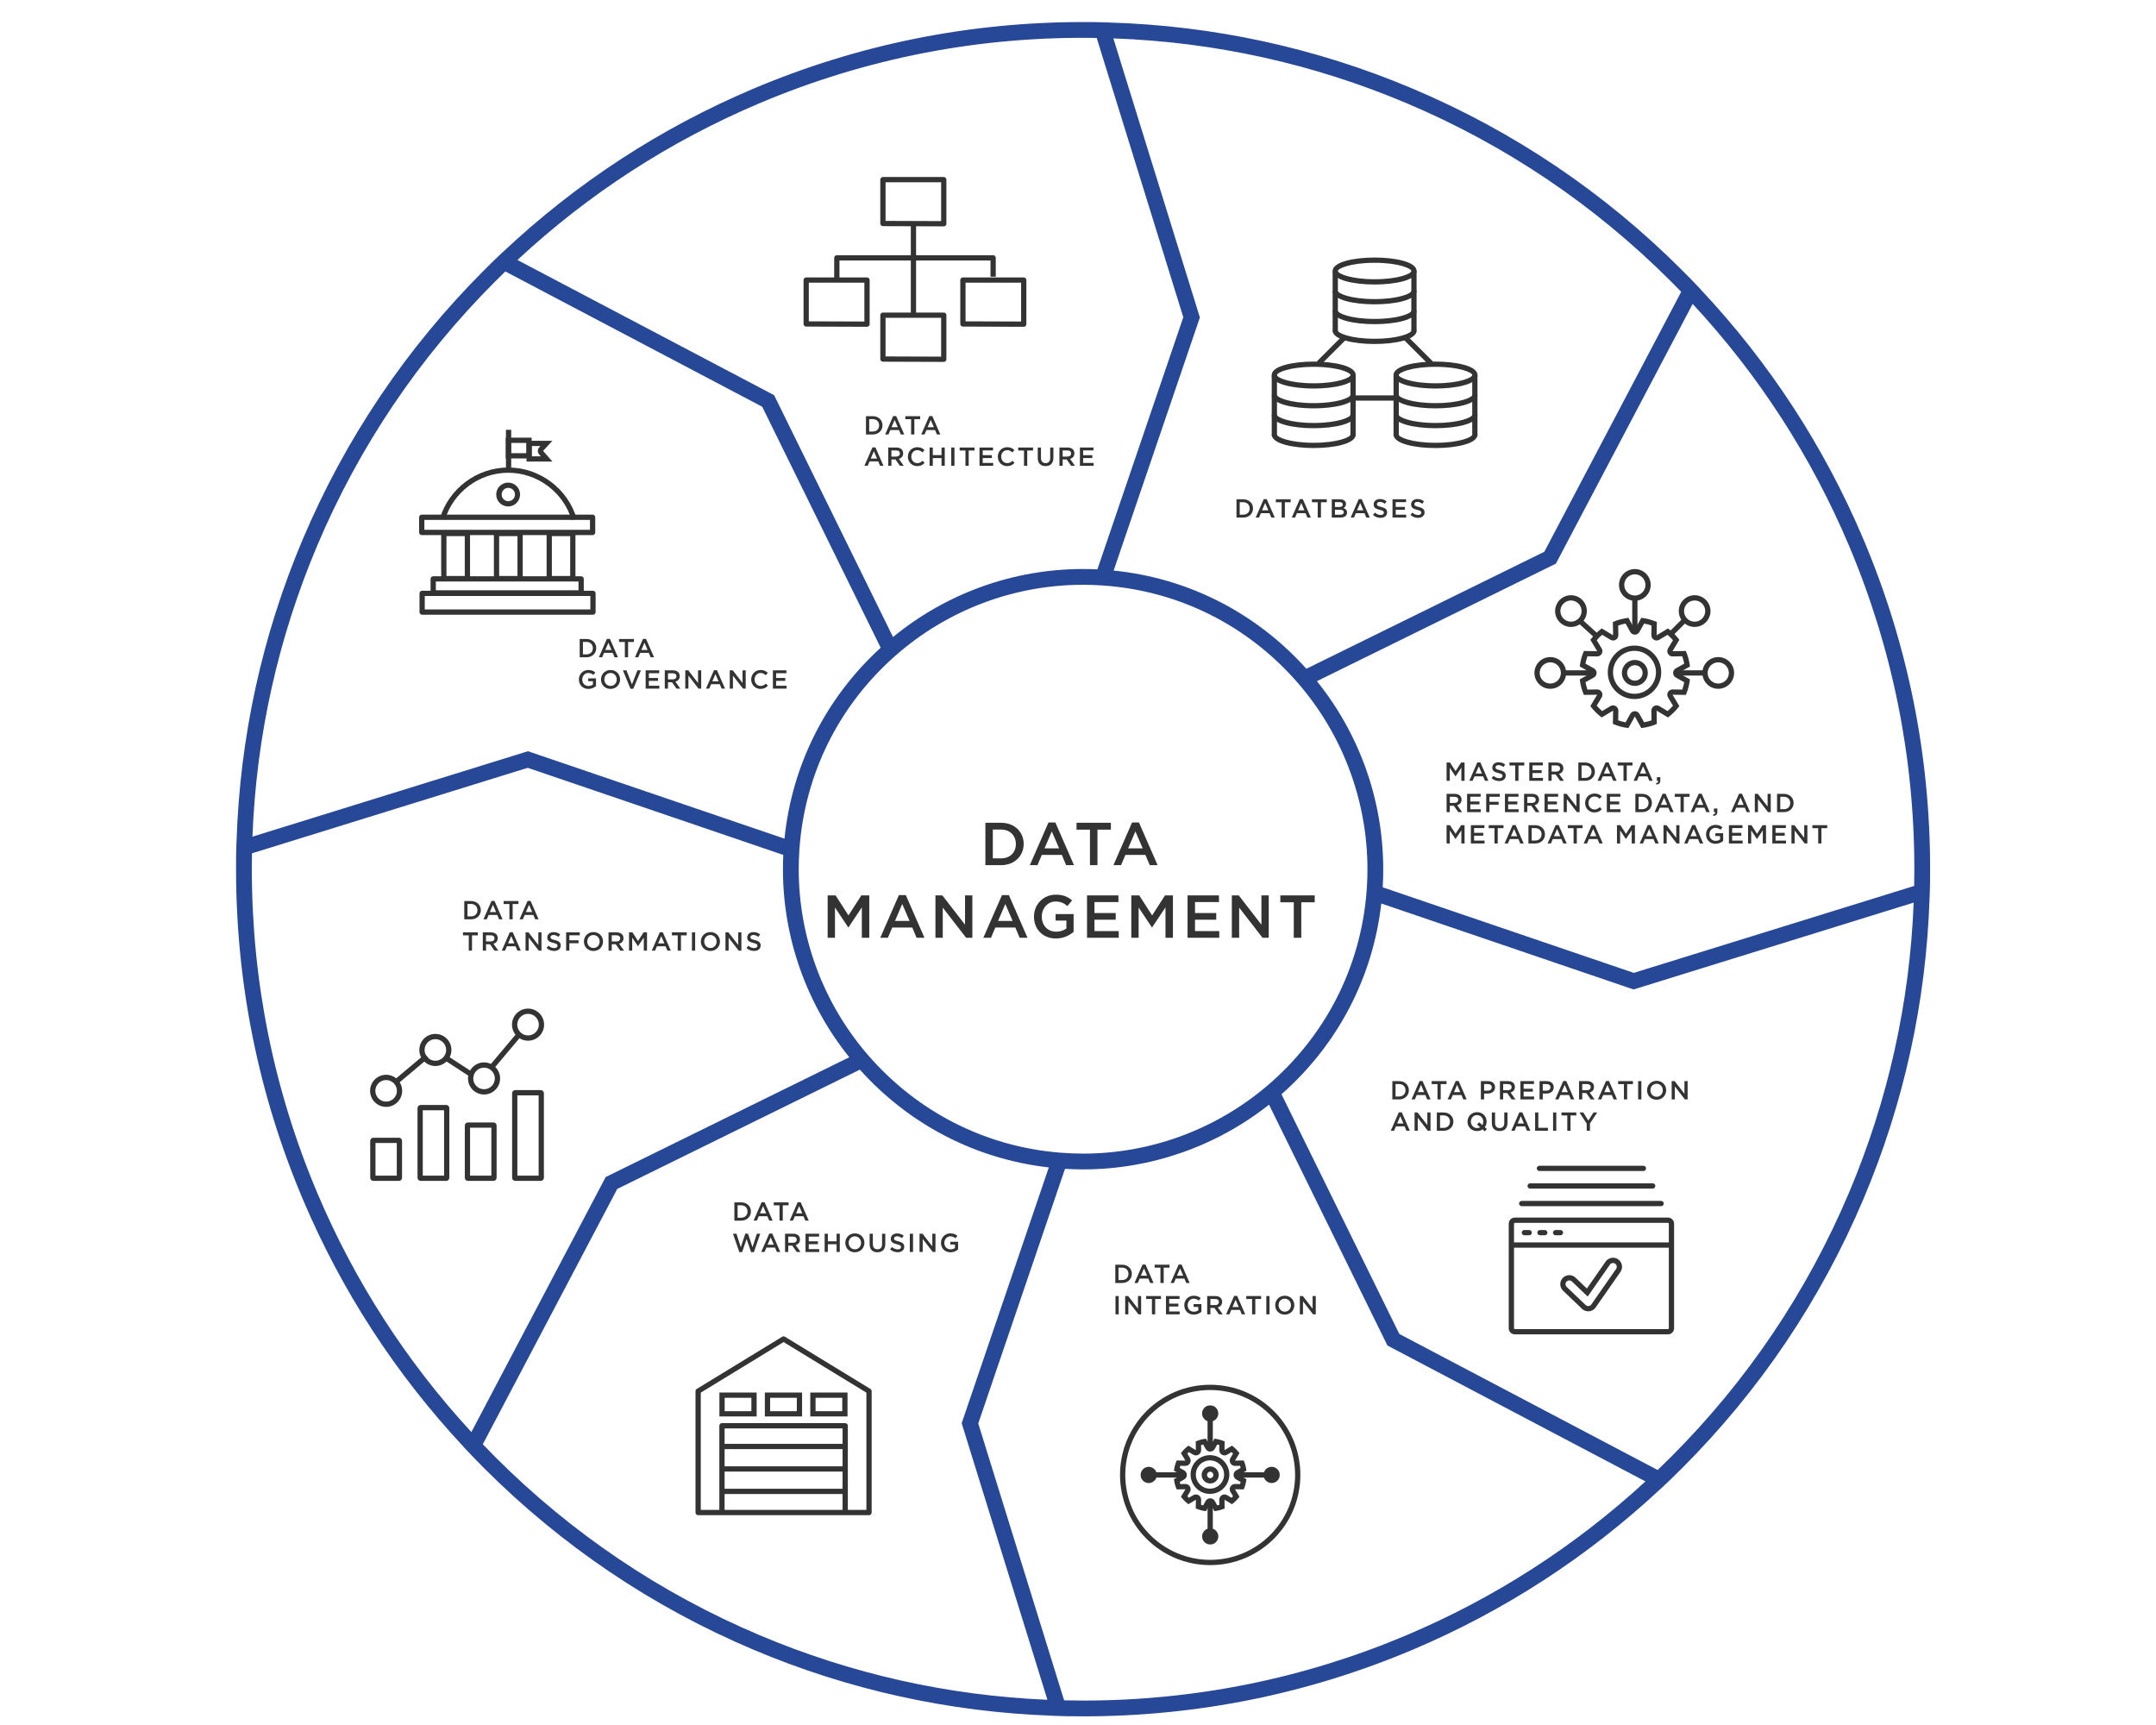<svg width="820" height="656" viewBox="0 0 820 656" fill="none" xmlns="http://www.w3.org/2000/svg">
<path d="M734.057 335.041C734.079 333.541 734.091 332.04 734.091 330.549C734.091 287.102 725.56 244.899 708.734 205.11C693.819 169.854 672.955 137.864 646.728 109.973L646.743 109.945L645.249 108.384C645.242 108.375 645.234 108.367 645.225 108.359L642.373 105.366L642.358 105.395C641.49 104.507 640.615 103.625 639.735 102.748C610.195 73.2 575.755 49.984 537.37 33.745C500.559 18.179 461.611 9.72 421.575 8.553L421.568 8.531L419.414 8.479L419.384 8.478L415.241 8.384L415.248 8.408C414.141 8.396 413.032 8.388 411.93 8.388C368.489 8.388 326.289 16.919 286.501 33.745C251.156 48.698 219.108 69.62 191.192 95.919L191.173 95.909L189.624 97.382L189.609 97.396L186.592 100.277L186.616 100.29C185.783 101.106 184.955 101.926 184.14 102.745C154.593 132.283 131.377 166.723 115.138 205.108C99.679 241.665 91.224 280.327 89.962 320.051L89.937 320.059L89.882 322.21V322.218L89.777 326.39L89.805 326.381C89.789 327.731 89.781 329.112 89.781 330.547C89.781 373.987 98.312 416.188 115.137 455.976C129.889 490.851 150.479 522.54 176.326 550.217L176.318 550.233L177.755 551.761L177.79 551.799L180.671 554.842L180.679 554.826C181.82 556.009 182.97 557.183 184.128 558.349C213.692 587.903 248.135 611.115 286.5 627.339C322.646 642.63 360.906 651.07 400.251 652.469L400.259 652.495L402.4 652.556H402.402L406.597 652.677L406.59 652.653C408.482 652.688 410.26 652.707 411.928 652.707C455.361 652.707 497.564 644.172 537.367 627.339C572.144 612.625 603.775 592.093 631.435 566.319L631.459 566.332L633.01 564.865L633.017 564.859L636.068 561.978L636.046 561.967C637.286 560.773 638.514 559.567 639.729 558.348C669.286 528.79 692.501 494.347 708.73 455.976C724.136 419.551 732.584 381.004 733.885 341.373L733.906 341.366L733.967 339.22V339.196L734.076 335.032L734.057 335.041ZM643.776 115.577C668.854 142.594 688.838 173.481 703.208 207.448C719.719 246.492 728.091 287.91 728.091 330.55C728.091 332.661 728.069 334.793 728.025 336.912L621.395 369.975L525.886 337.434C527.589 309.1 518.669 281.148 500.867 259.038L591.76 214.35L643.776 115.577ZM481.742 413.09C462.23 429.611 437.437 438.709 411.93 438.709C409.097 438.709 406.16 438.588 403.202 438.349L403.182 438.347C374.763 436.066 348.785 422.842 330.031 401.108C313.105 381.496 303.789 356.455 303.78 330.548C303.78 328.139 303.865 325.671 304.033 323.212L304.034 323.191C305.961 294.578 318.957 268.334 340.629 249.291L340.643 249.278C360.379 231.938 385.694 222.387 411.928 222.387C414.344 222.387 416.816 222.472 419.275 222.64L419.289 222.641C448.279 224.599 474.758 237.862 493.848 259.987L493.866 260.008C503.214 270.851 510.314 283.442 514.756 297.052C519.197 310.661 520.891 325.017 519.739 339.286L519.738 339.293C517.422 368.092 503.927 394.3 481.742 413.09ZM535.032 39.271C572.702 55.207 606.501 77.991 635.496 106.995C636.816 108.31 638.123 109.637 639.417 110.977L587.361 209.827L496.856 254.323C477.706 232.988 451.882 219.844 423.559 216.981L456.355 120.732L423.45 14.599C462.02 15.968 499.538 24.262 535.032 39.271ZM288.839 39.272C329.46 22.094 372.659 13.682 417.116 14.433L450.047 120.644L417.378 216.521C415.564 216.433 413.748 216.389 411.931 216.388C385.534 216.388 360.016 225.548 339.645 242.258L294.423 150.278L196.796 98.87C223.839 73.719 254.784 53.68 288.839 39.272ZM96.013 318.176C97.475 279.918 105.762 242.688 120.664 207.447C136.601 169.777 159.384 135.978 188.388 106.984C189.645 105.72 190.915 104.469 192.196 103.23L289.899 154.678L334.955 246.321C314.071 265.407 301.195 290.986 298.373 318.93L200.804 285.684L96.013 318.176ZM179.283 544.606C154.581 517.808 134.87 487.224 120.664 453.639C104.153 414.595 95.781 373.182 95.781 330.548C95.781 328.442 95.798 326.449 95.833 324.513L200.716 291.992L297.913 325.111C297.826 326.922 297.782 328.735 297.781 330.548C297.781 356.582 306.715 381.823 323.014 402.059L230.361 447.617L179.283 544.606ZM288.839 621.815C251.189 605.892 217.386 583.112 188.377 554.112C186.777 552.503 185.193 550.878 183.627 549.235L234.761 452.14L327.026 406.773C345.832 427.716 371.152 440.806 398.899 443.959L365.757 541.234L398.374 646.41C360.497 644.817 323.668 636.55 288.839 621.815ZM535.032 621.815C495.973 638.333 454.555 646.709 411.93 646.709C409.726 646.709 407.351 646.679 404.719 646.616L372.065 541.322L405.055 444.495C407.382 444.637 409.685 444.709 411.93 444.709C437.579 444.709 462.543 435.994 482.655 420.094L527.689 511.688L625.823 563.365C599.045 587.994 568.521 607.646 535.032 621.815ZM727.834 343.252C726.335 381.416 718.057 418.532 703.208 453.64C687.281 491.297 664.497 525.099 635.485 554.113C633.829 555.771 632.153 557.407 630.455 559.022L532.213 507.29L487.395 416.134C508.789 397.274 522.149 371.717 525.35 343.591L621.306 376.284L727.834 343.252Z" fill="#274797"/>
<path d="M329.357 158.268H331.95C334.136 158.268 335.645 159.768 335.645 161.725V161.746C335.645 163.703 334.135 165.223 331.95 165.223H329.357V158.268ZM330.58 159.381V164.11H331.95C333.411 164.11 334.364 163.127 334.364 161.765V161.745C334.364 160.384 333.411 159.381 331.95 159.381H330.58ZM339.716 158.218H340.849L343.909 165.221H342.617L341.912 163.542H338.624L337.909 165.221H336.657L339.716 158.218ZM341.464 162.46L340.263 159.679L339.071 162.46H341.464ZM346.529 159.4H344.324V158.268H349.966V159.4H347.761V165.221H346.53V159.4H346.529ZM353.441 158.218H354.574L357.634 165.221H356.342L355.637 163.542H352.349L351.634 165.221H350.382L353.441 158.218ZM355.189 162.46L353.988 159.679L352.796 162.46H355.189ZM331.821 170.137H332.954L336.014 177.14H334.722L334.017 175.461H330.729L330.014 177.14H328.762L331.821 170.137ZM333.569 174.378L332.368 171.597L331.176 174.378H333.569ZM337.818 170.186H340.918C341.792 170.186 342.478 170.444 342.925 170.881C343.292 171.258 343.501 171.775 343.501 172.381V172.401C343.501 173.544 342.815 174.229 341.852 174.506L343.73 177.139H342.28L340.571 174.715H339.042V177.139H337.819V170.186H337.818ZM340.829 173.633C341.703 173.633 342.259 173.176 342.259 172.471V172.451C342.259 171.706 341.723 171.299 340.819 171.299H339.042V173.633H340.829ZM345.306 173.682V173.662C345.306 171.685 346.786 170.066 348.892 170.066C350.173 170.066 350.949 170.512 351.614 171.148L350.83 172.052C350.273 171.535 349.678 171.188 348.883 171.188C347.562 171.188 346.588 172.281 346.588 173.641V173.662C346.588 175.022 347.552 176.125 348.883 176.125C349.737 176.125 350.283 175.788 350.88 175.231L351.664 176.026C350.939 176.781 350.144 177.257 348.843 177.257C346.816 177.259 345.306 175.68 345.306 173.682ZM353.559 170.186H354.782V173.077H358.099V170.186H359.321V177.139H358.099V174.208H354.782V177.139H353.559V170.186ZM361.792 170.186H363.014V177.139H361.792V170.186ZM367.196 171.318H364.991V170.186H370.634V171.318H368.428V177.139H367.197L367.196 171.318ZM372.538 170.186H377.694V171.279H373.76V173.087H377.246V174.18H373.76V176.047H377.743V177.14H372.537V170.186H372.538ZM379.5 173.682V173.662C379.5 171.685 380.98 170.066 383.086 170.066C384.367 170.066 385.143 170.512 385.808 171.148L385.024 172.052C384.467 171.535 383.872 171.188 383.077 171.188C381.756 171.188 380.782 172.281 380.782 173.641V173.662C380.782 175.022 381.746 176.125 383.077 176.125C383.931 176.125 384.477 175.788 385.074 175.231L385.858 176.026C385.133 176.781 384.338 177.257 383.037 177.257C381.009 177.259 379.5 175.68 379.5 173.682ZM389.461 171.318H387.256V170.186H392.899V171.318H390.693V177.139H389.462V171.318H389.461ZM394.695 174.189V170.186H395.917V174.139C395.917 175.43 396.582 176.116 397.675 176.116C398.758 176.116 399.423 175.47 399.423 174.189V170.186H400.646V174.129C400.646 176.205 399.473 177.248 397.656 177.248C395.847 177.249 394.695 176.206 394.695 174.189ZM402.937 170.186H406.037C406.911 170.186 407.597 170.444 408.044 170.881C408.411 171.258 408.62 171.775 408.62 172.381V172.401C408.62 173.544 407.934 174.229 406.971 174.506L408.849 177.139H407.399L405.69 174.715H404.161V177.139H402.938L402.937 170.186ZM405.948 173.633C406.822 173.633 407.378 173.176 407.378 172.471V172.451C407.378 171.706 406.842 171.299 405.938 171.299H404.161V173.633H405.948ZM410.732 170.186H415.888V171.279H411.954V173.087H415.44V174.18H411.954V176.047H415.937V177.14H410.731V170.186H410.732Z" fill="#333333"/>
<path d="M550.188 289.975H551.49L553.606 293.263L555.721 289.975H557.023V296.928H555.801V291.942L553.606 295.219H553.566L551.39 291.961V296.928H550.188V289.975ZM561.888 289.926H563.021L566.081 296.929H564.789L564.083 295.25H560.796L560.081 296.929H558.829L561.888 289.926ZM563.635 294.167L562.435 291.386L561.243 294.167H563.635ZM567.299 295.915L568.034 295.041C568.7 295.617 569.375 295.945 570.229 295.945C570.984 295.945 571.46 295.588 571.46 295.071V295.051C571.46 294.554 571.183 294.285 569.891 293.988C568.412 293.631 567.577 293.193 567.577 291.912V291.892C567.577 290.7 568.569 289.875 569.951 289.875C570.965 289.875 571.769 290.183 572.474 290.749L571.819 291.673C571.193 291.206 570.567 290.958 569.931 290.958C569.216 290.958 568.798 291.325 568.798 291.782V291.802C568.798 292.339 569.116 292.577 570.457 292.895C571.927 293.252 572.683 293.78 572.683 294.931V294.952C572.683 296.253 571.66 297.028 570.2 297.028C569.127 297.033 568.092 296.636 567.299 295.915ZM576.298 291.107H574.093V289.975H579.736V291.107H577.53V296.928H576.299L576.298 291.107ZM581.64 289.975H586.796V291.068H582.862V292.876H586.348V293.969H582.862V295.836H586.845V296.929H581.639L581.64 289.975ZM588.909 289.975H592.009C592.883 289.975 593.569 290.233 594.016 290.67C594.383 291.047 594.592 291.564 594.592 292.17V292.19C594.592 293.333 593.906 294.018 592.943 294.295L594.82 296.928H593.371L591.661 294.504H590.133V296.928H588.91V289.975H588.909ZM591.92 293.422C592.794 293.422 593.35 292.965 593.35 292.26V292.24C593.35 291.495 592.814 291.088 591.91 291.088H590.133V293.422H591.92ZM600.299 289.975H602.893C605.079 289.975 606.588 291.475 606.588 293.431V293.452C606.588 295.409 605.078 296.929 602.893 296.929H600.299V289.975ZM601.523 291.088V295.817H602.893C604.354 295.817 605.307 294.834 605.307 293.472V293.452C605.307 292.091 604.354 291.088 602.893 291.088H601.523ZM610.659 289.926H611.792L614.852 296.929H613.56L612.855 295.25H609.567L608.852 296.929H607.6L610.659 289.926ZM612.407 294.167L611.206 291.386L610.014 294.167H612.407ZM617.473 291.107H615.268V289.975H620.91V291.107H618.705V296.928H617.474L617.473 291.107ZM624.385 289.926H625.518L628.578 296.929H627.286L626.581 295.25H623.293L622.578 296.929H621.326L624.385 289.926ZM626.133 294.167L624.932 291.386L623.74 294.167H626.133ZM629.826 297.862C630.431 297.743 630.72 297.435 630.68 296.928H630.163V295.557H631.484V296.719C631.484 297.822 630.957 298.289 629.954 298.378L629.826 297.862ZM550.188 301.893H553.288C554.162 301.893 554.848 302.151 555.295 302.588C555.662 302.965 555.871 303.482 555.871 304.088V304.108C555.871 305.251 555.184 305.936 554.221 306.213L556.1 308.846H554.65L552.941 306.422H551.411V308.846H550.189V301.893H550.188ZM553.198 305.34C554.072 305.34 554.628 304.883 554.628 304.178V304.158C554.628 303.413 554.092 303.006 553.188 303.006H551.411V305.34H553.198ZM557.983 301.893H563.139V302.986H559.205V304.794H562.691V305.887H559.205V307.754H563.188V308.847H557.982V301.893H557.983ZM565.253 301.893H570.429V303.005H566.476V304.902H569.982V306.014H566.476V308.845H565.253V301.893ZM572.384 301.893H577.54V302.986H573.606V304.794H577.092V305.887H573.606V307.754H577.589V308.847H572.383V301.893H572.384ZM579.653 301.893H582.753C583.627 301.893 584.313 302.151 584.76 302.588C585.127 302.965 585.336 303.482 585.336 304.088V304.108C585.336 305.251 584.65 305.936 583.687 306.213L585.565 308.846H584.115L582.406 306.422H580.877V308.846H579.654L579.653 301.893ZM582.664 305.34C583.538 305.34 584.094 304.883 584.094 304.178V304.158C584.094 303.413 583.558 303.006 582.654 303.006H580.877V305.34H582.664ZM587.449 301.893H592.605V302.986H588.671V304.794H592.157V305.887H588.671V307.754H592.654V308.847H587.448V301.893H587.449ZM594.719 301.893H595.852L599.578 306.701V301.893H600.779V308.846H599.757L595.922 303.899V308.846H594.72V301.893H594.719ZM602.872 305.39V305.37C602.872 303.393 604.352 301.774 606.458 301.774C607.739 301.774 608.516 302.22 609.181 302.856L608.397 303.76C607.84 303.243 607.245 302.896 606.45 302.896C605.129 302.896 604.155 303.989 604.155 305.349V305.37C604.155 306.73 605.119 307.833 606.45 307.833C607.304 307.833 607.85 307.496 608.447 306.939L609.231 307.734C608.506 308.489 607.711 308.965 606.41 308.965C604.383 308.966 602.872 307.387 602.872 305.39ZM611.125 301.893H616.281V302.986H612.346V304.794H615.833V305.887H612.346V307.754H616.33V308.847H611.124L611.125 301.893ZM621.99 301.893H624.583C626.769 301.893 628.278 303.393 628.278 305.349V305.37C628.278 307.327 626.768 308.847 624.583 308.847H621.99V301.893ZM623.213 303.006V307.735H624.583C626.044 307.735 626.997 306.752 626.997 305.39V305.37C626.997 304.009 626.044 303.006 624.583 303.006H623.213ZM632.349 301.844H633.482L636.542 308.847H635.25L634.545 307.168H631.257L630.542 308.847H629.29L632.349 301.844ZM634.096 306.085L632.896 303.304L631.704 306.085H634.096ZM639.161 303.025H636.957V301.893H642.599V303.025H640.394V308.846H639.163V303.025H639.161ZM646.074 301.844H647.207L650.267 308.847H648.975L648.27 307.168H644.982L644.267 308.847H643.015L646.074 301.844ZM647.822 306.085L646.621 303.304L645.429 306.085H647.822ZM651.516 309.78C652.121 309.661 652.41 309.353 652.37 308.846H651.853V307.475H653.174V308.637C653.174 309.74 652.647 310.207 651.644 310.296L651.516 309.78ZM661.418 301.844H662.551L665.611 308.847H664.319L663.614 307.168H660.326L659.611 308.847H658.359L661.418 301.844ZM663.166 306.085L661.965 303.304L660.773 306.085H663.166ZM667.415 301.893H668.548L672.273 306.701V301.893H673.475V308.846H672.453L668.618 303.899V308.846H667.416L667.415 301.893ZM675.876 301.893H678.469C680.655 301.893 682.164 303.393 682.164 305.349V305.37C682.164 307.327 680.654 308.847 678.469 308.847H675.876V301.893ZM677.099 303.006V307.735H678.469C679.93 307.735 680.883 306.752 680.883 305.39V305.37C680.883 304.009 679.93 303.006 678.469 303.006H677.099ZM550.188 313.81H551.49L553.606 317.098L555.721 313.81H557.023V320.763H555.801V315.777L553.606 319.054H553.566L551.39 315.796V320.763H550.188V313.81ZM559.424 313.81H564.58V314.903H560.646V316.711H564.132V317.804H560.646V319.671H564.629V320.764H559.423L559.424 313.81ZM568.402 314.942H566.197V313.81H571.839V314.942H569.634V320.763H568.402V314.942ZM575.314 313.761H576.447L579.507 320.764H578.215L577.51 319.085H574.221L573.507 320.764H572.255L575.314 313.761ZM577.062 318.002L575.862 315.221L574.67 318.002H577.062ZM581.312 313.81H583.905C586.091 313.81 587.6 315.31 587.6 317.267V317.287C587.6 319.244 586.09 320.764 583.905 320.764H581.312V313.81ZM582.534 314.923V319.652H583.904C585.365 319.652 586.318 318.669 586.318 317.307V317.287C586.318 315.926 585.365 314.923 583.904 314.923H582.534ZM591.671 313.761H592.804L595.864 320.764H594.572L593.867 319.085H590.579L589.864 320.764H588.612L591.671 313.761ZM593.419 318.002L592.218 315.221L591.026 318.002H593.419ZM598.483 314.942H596.278V313.81H601.921V314.942H599.715V320.763H598.484L598.483 314.942ZM605.397 313.761H606.53L609.59 320.764H608.298L607.593 319.085H604.305L603.59 320.764H602.338L605.397 313.761ZM607.145 318.002L605.944 315.221L604.752 318.002H607.145ZM614.988 313.81H616.29L618.406 317.098L620.521 313.81H621.823V320.763H620.602V315.777L618.407 319.054H618.367L616.191 315.796V320.763H614.989L614.988 313.81ZM626.689 313.761H627.822L630.882 320.764H629.59L628.885 319.085H625.596L624.882 320.764H623.63L626.689 313.761ZM628.437 318.002L627.236 315.221L626.044 318.002H628.437ZM632.686 313.81H633.819L637.545 318.618V313.81H638.746V320.763H637.724L633.889 315.816V320.763H632.687L632.686 313.81ZM643.611 313.761H644.744L647.804 320.764H646.512L645.807 319.085H642.519L641.804 320.764H640.552L643.611 313.761ZM645.359 318.002L644.158 315.221L642.966 318.002H645.359ZM648.864 317.307V317.287C648.864 315.34 650.354 313.691 652.45 313.691C653.662 313.691 654.407 314.028 655.122 314.634L654.348 315.558C653.812 315.101 653.286 314.813 652.401 314.813C651.12 314.813 650.146 315.935 650.146 317.267V317.287C650.146 318.718 651.09 319.77 652.51 319.77C653.166 319.77 653.762 319.561 654.189 319.244V317.942H652.411V316.88H655.372V319.8C654.566 320.498 653.537 320.882 652.471 320.883C650.294 320.883 648.864 319.333 648.864 317.307ZM657.573 313.81H662.729V314.903H658.795V316.711H662.281V317.804H658.795V319.671H662.778V320.764H657.572L657.573 313.81ZM664.844 313.81H666.146L668.262 317.098L670.377 313.81H671.679V320.763H670.457V315.777L668.262 319.054H668.221L666.046 315.796V320.763H664.844V313.81ZM674.079 313.81H679.234V314.903H675.302V316.711H678.788V317.804H675.302V319.671H679.285V320.764H674.079V313.81ZM681.349 313.81H682.482L686.208 318.618V313.81H687.409V320.763H686.387L682.552 315.816V320.763H681.35V313.81H681.349ZM691.52 314.942H689.315V313.81H694.957V314.942H692.752V320.763H691.521L691.52 314.942Z" fill="#333333"/>
<path d="M529.552 411.145H532.145C534.331 411.145 535.84 412.645 535.84 414.601V414.622C535.84 416.579 534.33 418.099 532.145 418.099H529.552V411.145ZM530.774 412.258V416.987H532.144C533.605 416.987 534.558 416.004 534.558 414.642V414.622C534.558 413.261 533.605 412.258 532.144 412.258H530.774ZM539.911 411.096H541.044L544.104 418.099H542.812L542.107 416.42H538.819L538.104 418.099H536.852L539.911 411.096ZM541.659 415.337L540.458 412.556L539.266 415.337H541.659ZM546.724 412.277H544.519V411.145H550.161V412.277H547.956V418.098H546.725L546.724 412.277ZM553.636 411.096H554.769L557.829 418.099H556.537L555.832 416.42H552.544L551.829 418.099H550.577L553.636 411.096ZM555.384 415.337L554.183 412.556L552.991 415.337H555.384ZM563.229 411.145H565.971C567.6 411.145 568.614 412.069 568.614 413.469V413.489C568.614 415.049 567.362 415.863 565.833 415.863H564.452V418.098H563.229V411.145ZM565.871 414.761C566.795 414.761 567.371 414.244 567.371 413.52V413.499C567.371 412.685 566.785 412.258 565.871 412.258H564.451V414.761H565.871ZM570.479 411.145H573.579C574.453 411.145 575.139 411.403 575.586 411.84C575.953 412.217 576.162 412.734 576.162 413.34V413.36C576.162 414.503 575.476 415.188 574.513 415.465L576.391 418.098H574.941L573.232 415.674H571.703V418.098H570.48L570.479 411.145ZM573.489 414.592C574.363 414.592 574.919 414.135 574.919 413.43V413.41C574.919 412.665 574.383 412.258 573.479 412.258H571.702V414.592H573.489ZM578.274 411.145H583.43V412.238H579.496V414.046H582.982V415.139H579.496V417.006H583.479V418.099H578.273L578.274 411.145ZM585.544 411.145H588.286C589.915 411.145 590.929 412.069 590.929 413.469V413.489C590.929 415.049 589.677 415.863 588.147 415.863H586.767V418.098H585.544V411.145ZM588.187 414.761C589.111 414.761 589.687 414.244 589.687 413.52V413.499C589.687 412.685 589.101 412.258 588.187 412.258H586.767V414.761H588.187ZM594.562 411.096H595.695L598.755 418.099H597.463L596.758 416.42H593.47L592.755 418.099H591.503L594.562 411.096ZM596.311 415.337L595.11 412.556L593.918 415.337H596.311ZM600.56 411.145H603.66C604.534 411.145 605.22 411.403 605.667 411.84C606.034 412.217 606.243 412.734 606.243 413.34V413.36C606.243 414.503 605.557 415.188 604.594 415.465L606.472 418.098H605.022L603.313 415.674H601.784V418.098H600.561L600.56 411.145ZM603.57 414.592C604.444 414.592 605 414.135 605 413.43V413.41C605 412.665 604.464 412.258 603.56 412.258H601.783V414.592H603.57ZM610.819 411.096H611.952L615.012 418.099H613.72L613.015 416.42H609.727L609.012 418.099H607.76L610.819 411.096ZM612.567 415.337L611.366 412.556L610.174 415.337H612.567ZM617.633 412.277H615.428V411.145H621.071V412.277H618.865V418.098H617.634L617.633 412.277ZM623.045 411.145H624.267V418.098H623.045V411.145ZM626.431 414.641V414.621C626.431 412.664 627.941 411.025 630.077 411.025C632.213 411.025 633.703 412.644 633.703 414.6V414.621C633.703 416.578 632.193 418.217 630.057 418.217C627.921 418.217 626.431 416.599 626.431 414.641ZM632.421 414.641V414.621C632.421 413.269 631.438 412.147 630.057 412.147C628.676 412.147 627.712 413.25 627.712 414.6V414.621C627.712 415.972 628.695 417.084 630.076 417.084C631.457 417.084 632.421 415.993 632.421 414.641ZM635.796 411.145H636.929L640.655 415.953V411.145H641.856V418.098H640.834L636.999 413.151V418.098H635.797L635.796 411.145ZM532.016 423.014H533.149L536.209 430.017H534.917L534.212 428.338H530.924L530.209 430.017H528.957L532.016 423.014ZM533.764 427.255L532.563 424.474L531.371 427.255H533.764ZM538.013 423.063H539.146L542.872 427.871V423.063H544.073V430.016H543.051L539.216 425.069V430.016H538.014L538.013 423.063ZM546.475 423.063H549.068C551.254 423.063 552.763 424.563 552.763 426.519V426.54C552.763 428.497 551.253 430.017 549.068 430.017H546.475V423.063ZM547.697 424.176V428.905H549.067C550.528 428.905 551.481 427.922 551.481 426.56V426.54C551.481 425.179 550.528 424.176 549.067 424.176H547.697ZM564.72 430.225L563.885 429.48C563.264 429.911 562.526 430.14 561.77 430.135C559.634 430.135 558.144 428.516 558.144 426.559V426.539C558.144 424.582 559.654 422.943 561.79 422.943C563.926 422.943 565.416 424.562 565.416 426.518V426.539C565.415 427.308 565.168 428.056 564.711 428.675L565.505 429.35L564.72 430.225ZM562.991 428.685L561.789 427.662L562.574 426.768L563.796 427.88C564.015 427.503 564.134 427.056 564.134 426.559V426.539C564.134 425.187 563.151 424.065 561.77 424.065C560.389 424.065 559.425 425.168 559.425 426.518V426.539C559.425 427.89 560.408 429.002 561.789 429.002C562.211 429.007 562.626 428.897 562.991 428.685ZM567.4 427.066V423.063H568.622V427.016C568.622 428.307 569.287 428.993 570.38 428.993C571.463 428.993 572.128 428.347 572.128 427.066V423.063H573.351V427.006C573.351 429.082 572.178 430.125 570.361 430.125C568.553 430.126 567.4 429.083 567.4 427.066ZM577.857 423.014H578.99L582.05 430.017H580.758L580.053 428.338H576.765L576.05 430.017H574.798L577.857 423.014ZM579.605 427.255L578.404 424.474L577.212 427.255H579.605ZM583.855 423.063H585.078V428.904H588.733V430.016H583.855V423.063ZM590.688 423.063H591.91V430.016H590.688V423.063ZM596.091 424.195H593.886V423.063H599.528V424.195H597.323V430.016H596.092L596.091 424.195ZM603.48 427.275L600.718 423.063H602.168L604.106 426.132L606.073 423.063H607.473L604.711 427.245V430.016H603.48V427.275Z" fill="#333333"/>
<path d="M424.188 480.95H426.78C428.966 480.95 430.475 482.45 430.475 484.406V484.427C430.475 486.384 428.965 487.904 426.78 487.904H424.188V480.95ZM425.409 482.062V486.791H426.78C428.241 486.791 429.193 485.808 429.193 484.446V484.426C429.193 483.065 428.241 482.062 426.78 482.062H425.409ZM434.547 480.9H435.68L438.74 487.903H437.448L436.742 486.224H433.454L432.74 487.903H431.487L434.547 480.9ZM436.294 485.141L435.094 482.36L433.901 485.141H436.294ZM441.358 482.082H439.154V480.95H444.796V482.082H442.59V487.903H441.359V482.082H441.358ZM448.271 480.9H449.405L452.465 487.903H451.172L450.467 486.224H447.18L446.465 487.903H445.212L448.271 480.9ZM450.02 485.141L448.818 482.36L447.626 485.141H450.02ZM424.258 492.868H425.479V499.821H424.258V492.868ZM427.951 492.868H429.083L432.81 497.676V492.868H434.01V499.821H432.988L429.154 494.874V499.821H427.952V492.868H427.951ZM438.121 494H435.917V492.868H441.56V494H439.353V499.821H438.122V494H438.121ZM443.464 492.868H448.62V493.961H444.685V495.769H448.172V496.862H444.685V498.729H448.668V499.822H443.462V492.868H443.464ZM450.426 496.364V496.344C450.426 494.397 451.916 492.748 454.012 492.748C455.224 492.748 455.969 493.085 456.684 493.691L455.909 494.615C455.373 494.158 454.847 493.87 453.962 493.87C452.681 493.87 451.707 494.992 451.707 496.323V496.344C451.707 497.775 452.652 498.827 454.072 498.827C454.728 498.827 455.323 498.618 455.75 498.301V497H453.973V495.938H456.934V498.858C456.128 499.556 455.099 499.94 454.034 499.941C451.856 499.94 450.426 498.391 450.426 496.364ZM459.134 492.868H462.234C463.108 492.868 463.794 493.126 464.241 493.563C464.608 493.94 464.818 494.457 464.818 495.063V495.083C464.818 496.226 464.131 496.911 463.168 497.188L465.047 499.821H463.596L461.887 497.397H460.358V499.821H459.135V492.868H459.134ZM462.146 496.314C463.02 496.314 463.576 495.857 463.576 495.152V495.132C463.576 494.387 463.039 493.98 462.135 493.98H460.358V496.314H462.146ZM469.396 492.818H470.529L473.589 499.821H472.297L471.591 498.142H468.303L467.589 499.821H466.336L469.396 492.818ZM471.143 497.059L469.943 494.278L468.75 497.059H471.143ZM476.207 494H474.003V492.868H479.646V494H477.439V499.821H476.208V494H476.207ZM481.62 492.868H482.841V499.821H481.62V492.868ZM485.005 496.364V496.344C485.005 494.387 486.515 492.748 488.651 492.748C490.787 492.748 492.277 494.367 492.277 496.323V496.344C492.277 498.301 490.768 499.94 488.632 499.94C486.495 499.94 485.005 498.321 485.005 496.364ZM490.995 496.364V496.344C490.995 494.992 490.012 493.87 488.632 493.87C487.25 493.87 486.286 494.973 486.286 496.323V496.344C486.286 497.695 487.269 498.807 488.65 498.807C490.031 498.807 490.995 497.716 490.995 496.364ZM494.37 492.868H495.504L499.229 497.676V492.868H500.43V499.821H499.409L495.573 494.874V499.821H494.371V492.868H494.37Z" fill="#333333"/>
<path d="M279.309 457.243H281.902C284.088 457.243 285.597 458.743 285.597 460.699V460.72C285.597 462.677 284.087 464.197 281.902 464.197H279.309V457.243ZM280.532 458.355V463.084H281.902C283.363 463.084 284.316 462.101 284.316 460.739V460.719C284.316 459.358 283.363 458.355 281.902 458.355H280.532ZM289.668 457.193H290.801L293.861 464.196H292.569L291.864 462.517H288.576L287.861 464.196H286.609L289.668 457.193ZM291.417 461.434L290.216 458.653L289.024 461.434H291.417ZM296.481 458.375H294.276V457.243H299.918V458.375H297.713V464.196H296.482L296.481 458.375ZM303.393 457.193H304.526L307.586 464.196H306.294L305.589 462.517H302.301L301.586 464.196H300.334L303.393 457.193ZM305.141 461.434L303.94 458.653L302.748 461.434H305.141ZM278.773 469.161H280.094L281.753 474.316L283.461 469.14H284.494L286.203 474.316L287.861 469.161H289.143L286.729 476.164H285.666L283.958 471.167L282.249 476.164H281.196L278.773 469.161ZM292.579 469.111H293.712L296.772 476.114H295.48L294.775 474.435H291.487L290.772 476.114H289.52L292.579 469.111ZM294.327 473.352L293.126 470.571L291.934 473.352H294.327ZM298.576 469.161H301.676C302.55 469.161 303.236 469.419 303.683 469.856C304.05 470.233 304.259 470.75 304.259 471.356V471.376C304.259 472.519 303.573 473.204 302.61 473.481L304.488 476.114H303.038L301.329 473.69H299.8V476.114H298.577L298.576 469.161ZM301.586 472.607C302.46 472.607 303.016 472.15 303.016 471.445V471.425C303.016 470.68 302.48 470.273 301.576 470.273H299.799V472.607H301.586ZM306.372 469.161H311.528V470.254H307.594V472.062H311.08V473.155H307.594V475.022H311.577V476.115H306.371V469.161H306.372ZM313.641 469.161H314.864V472.052H318.181V469.161H319.403V476.114H318.181V473.183H314.864V476.114H313.641V469.161ZM321.498 472.657V472.637C321.498 470.68 323.008 469.041 325.144 469.041C327.28 469.041 328.77 470.66 328.77 472.616V472.637C328.77 474.594 327.26 476.233 325.124 476.233C322.988 476.233 321.498 474.614 321.498 472.657ZM327.488 472.657V472.637C327.488 471.285 326.505 470.163 325.124 470.163C323.743 470.163 322.779 471.266 322.779 472.616V472.637C322.779 473.988 323.762 475.1 325.143 475.1C326.524 475.1 327.488 474.009 327.488 472.657ZM330.753 473.164V469.161H331.975V473.114C331.975 474.405 332.64 475.091 333.733 475.091C334.816 475.091 335.481 474.445 335.481 473.164V469.161H336.704V473.104C336.704 475.18 335.531 476.223 333.714 476.223C331.906 476.224 330.753 475.181 330.753 473.164ZM338.529 475.1L339.264 474.226C339.93 474.802 340.605 475.13 341.459 475.13C342.214 475.13 342.69 474.773 342.69 474.256V474.236C342.69 473.739 342.413 473.47 341.121 473.173C339.642 472.816 338.807 472.378 338.807 471.097V471.077C338.807 469.885 339.8 469.06 341.181 469.06C342.195 469.06 342.999 469.368 343.704 469.934L343.049 470.858C342.423 470.391 341.797 470.143 341.161 470.143C340.446 470.143 340.028 470.51 340.028 470.967V470.987C340.028 471.524 340.346 471.762 341.687 472.08C343.157 472.437 343.913 472.965 343.913 474.116V474.137C343.913 475.438 342.89 476.213 341.43 476.213C340.358 476.219 339.323 475.822 338.529 475.1ZM346.038 469.161H347.26V476.114H346.038V469.161ZM349.731 469.161H350.864L354.59 473.969V469.161H355.791V476.114H354.769L350.934 471.167V476.114H349.732L349.731 469.161ZM357.884 472.657V472.637C357.884 470.69 359.374 469.041 361.47 469.041C362.682 469.041 363.427 469.378 364.142 469.984L363.368 470.908C362.832 470.451 362.306 470.163 361.421 470.163C360.14 470.163 359.166 471.285 359.166 472.616V472.637C359.166 474.068 360.11 475.12 361.53 475.12C362.186 475.12 362.782 474.911 363.209 474.594V473.292H361.432V472.23H364.392V475.15C363.587 475.847 362.558 476.232 361.492 476.233C359.315 476.233 357.884 474.683 357.884 472.657Z" fill="#333333"/>
<path d="M374.772 312.901H380.778C385.84 312.901 389.338 316.376 389.338 320.909V320.955C389.338 325.488 385.84 329.009 380.778 329.009H374.772V312.901ZM377.603 315.478V326.431H380.778C384.16 326.431 386.369 324.153 386.369 321V320.954C386.369 317.802 384.16 315.477 380.778 315.477H377.603V315.478ZM398.769 312.786H401.392L408.479 329.009H405.488L403.854 325.12H396.237L394.581 329.009H391.682L398.769 312.786ZM402.818 322.612L400.034 316.169L397.273 322.612H402.818ZM414.55 315.524H409.442V312.901H422.512V315.524H417.404V329.008H414.55V315.524ZM430.562 312.786H433.185L440.273 329.009H437.281L435.647 325.12H428.031L426.375 329.009H423.476L430.562 312.786ZM434.612 322.612L431.828 316.169L429.067 322.612H434.612ZM314.785 340.509H317.8L322.701 348.125L327.602 340.509H330.616V356.616H327.786V345.065L322.701 352.658H322.609L317.569 345.111V356.616H314.785V340.509ZM341.887 340.393H344.511L351.598 356.616H348.607L346.973 352.727H339.357L337.7 356.616H334.801L341.887 340.393ZM345.937 350.22L343.153 343.777L340.392 350.22H345.937ZM355.781 340.509H358.404L367.033 351.646V340.509H369.817V356.616H367.447L358.565 345.157V356.616H355.781V340.509ZM381.088 340.393H383.712L390.799 356.616H387.808L386.174 352.727H378.558L376.901 356.616H374.002L381.088 340.393ZM385.138 350.22L382.354 343.777L379.593 350.22H385.138ZM393.257 348.608V348.562C393.257 344.052 396.709 340.233 401.564 340.233C404.371 340.233 406.097 341.015 407.753 342.419L405.958 344.559C404.716 343.5 403.496 342.833 401.448 342.833C398.48 342.833 396.224 345.434 396.224 348.517V348.563C396.224 351.876 398.41 354.316 401.701 354.316C403.22 354.316 404.6 353.833 405.59 353.096V350.081H401.471V347.619H408.328V354.384C406.741 355.742 404.462 356.893 401.609 356.893C396.571 356.892 393.257 353.303 393.257 348.608ZM413.434 340.509H425.376V343.04H416.264V347.228H424.34V349.759H416.264V354.085H425.491V356.616H413.434V340.509ZM430.274 340.509H433.288L438.189 348.125L443.09 340.509H446.105V356.616H443.274V345.065L438.189 352.658H438.098L433.059 345.111V356.616H430.275V340.509H430.274ZM451.67 340.509H463.612V343.04H454.5V347.228H462.576V349.759H454.5V354.085H463.727V356.616H451.67V340.509ZM468.51 340.509H471.133L479.762 351.646V340.509H482.546V356.616H480.176L471.294 345.157V356.616H468.51V340.509ZM492.067 343.132H486.959V340.509H500.029V343.132H494.921V356.616H492.067V343.132Z" fill="#333333"/>
<path d="M176.578 342.658H179.171C181.357 342.658 182.866 344.158 182.866 346.114V346.135C182.866 348.092 181.356 349.612 179.171 349.612H176.578V342.658ZM177.8 343.77V348.499H179.17C180.631 348.499 181.584 347.516 181.584 346.154V346.134C181.584 344.773 180.631 343.77 179.17 343.77H177.8ZM186.937 342.608H188.07L191.13 349.611H189.838L189.133 347.932H185.845L185.13 349.611H183.878L186.937 342.608ZM188.685 346.849L187.484 344.068L186.292 346.849H188.685ZM193.75 343.79H191.545V342.658H197.187V343.79H194.982V349.611H193.751V343.79H193.75ZM200.662 342.608H201.795L204.855 349.611H203.563L202.858 347.932H199.57L198.855 349.611H197.603L200.662 342.608ZM202.41 346.849L201.209 344.068L200.017 346.849H202.41ZM178.287 355.708H176.082V354.576H181.724V355.708H179.519V361.529H178.288V355.708H178.287ZM183.628 354.576H186.728C187.602 354.576 188.288 354.834 188.735 355.271C189.102 355.648 189.311 356.165 189.311 356.771V356.791C189.311 357.934 188.625 358.619 187.662 358.896L189.54 361.529H188.09L186.381 359.105H184.852V361.529H183.629V354.576H183.628ZM186.639 358.022C187.513 358.022 188.069 357.565 188.069 356.86V356.84C188.069 356.095 187.533 355.688 186.629 355.688H184.852V358.022H186.639ZM193.888 354.526H195.021L198.081 361.529H196.789L196.084 359.85H192.796L192.081 361.529H190.829L193.888 354.526ZM195.636 358.767L194.435 355.986L193.243 358.767H195.636ZM199.886 354.576H201.019L204.745 359.384V354.576H205.946V361.529H204.924L201.089 356.582V361.529H199.887V354.576H199.886ZM207.88 360.516L208.615 359.642C209.281 360.218 209.956 360.546 210.81 360.546C211.565 360.546 212.041 360.189 212.041 359.672V359.652C212.041 359.155 211.764 358.886 210.472 358.589C208.993 358.232 208.158 357.794 208.158 356.513V356.493C208.158 355.301 209.151 354.476 210.532 354.476C211.546 354.476 212.35 354.784 213.055 355.35L212.4 356.274C211.774 355.807 211.148 355.559 210.512 355.559C209.797 355.559 209.379 355.926 209.379 356.383V356.403C209.379 356.94 209.697 357.178 211.038 357.496C212.508 357.853 213.264 358.381 213.264 359.532V359.553C213.264 360.854 212.241 361.629 210.781 361.629C209.709 361.634 208.674 361.237 207.88 360.516ZM215.319 354.576H220.495V355.688H216.542V357.585H220.048V358.697H216.542V361.528H215.319V354.576ZM222.083 358.072V358.052C222.083 356.095 223.593 354.456 225.729 354.456C227.865 354.456 229.355 356.075 229.355 358.031V358.052C229.355 360.009 227.845 361.648 225.709 361.648C223.573 361.648 222.083 360.029 222.083 358.072ZM228.073 358.072V358.052C228.073 356.7 227.09 355.578 225.709 355.578C224.328 355.578 223.364 356.681 223.364 358.031V358.052C223.364 359.403 224.347 360.515 225.728 360.515C227.109 360.515 228.073 359.424 228.073 358.072ZM231.448 354.576H234.548C235.422 354.576 236.108 354.834 236.555 355.271C236.922 355.648 237.131 356.165 237.131 356.771V356.791C237.131 357.934 236.445 358.619 235.482 358.896L237.36 361.529H235.91L234.201 359.105H232.672V361.529H231.449L231.448 354.576ZM234.459 358.022C235.333 358.022 235.889 357.565 235.889 356.86V356.84C235.889 356.095 235.353 355.688 234.449 355.688H232.672V358.022H234.459ZM239.244 354.576H240.546L242.662 357.864L244.777 354.576H246.079V361.529H244.857V356.543L242.662 359.82H242.622L240.446 356.562V361.529H239.244V354.576ZM250.943 354.526H252.076L255.136 361.529H253.844L253.139 359.85H249.851L249.136 361.529H247.884L250.943 354.526ZM252.691 358.767L251.49 355.986L250.298 358.767H252.691ZM257.756 355.708H255.551V354.576H261.194V355.708H258.988V361.529H257.757V355.708H257.756ZM263.168 354.576H264.39V361.529H263.168V354.576ZM266.554 358.072V358.052C266.554 356.095 268.064 354.456 270.2 354.456C272.336 354.456 273.826 356.075 273.826 358.031V358.052C273.826 360.009 272.316 361.648 270.18 361.648C268.044 361.648 266.554 360.029 266.554 358.072ZM272.544 358.072V358.052C272.544 356.7 271.561 355.578 270.18 355.578C268.799 355.578 267.835 356.681 267.835 358.031V358.052C267.835 359.403 268.818 360.515 270.199 360.515C271.58 360.515 272.544 359.424 272.544 358.072ZM275.919 354.576H277.052L280.778 359.384V354.576H281.979V361.529H280.957L277.122 356.582V361.529H275.92V354.576H275.919ZM283.914 360.516L284.649 359.642C285.315 360.218 285.99 360.546 286.844 360.546C287.599 360.546 288.075 360.189 288.075 359.672V359.652C288.075 359.155 287.798 358.886 286.506 358.589C285.027 358.232 284.192 357.794 284.192 356.513V356.493C284.192 355.301 285.185 354.476 286.566 354.476C287.58 354.476 288.384 354.784 289.089 355.35L288.434 356.274C287.808 355.807 287.182 355.559 286.546 355.559C285.831 355.559 285.413 355.926 285.413 356.383V356.403C285.413 356.94 285.731 357.178 287.072 357.496C288.542 357.853 289.298 358.381 289.298 359.532V359.553C289.298 360.854 288.275 361.629 286.815 361.629C285.743 361.634 284.708 361.237 283.914 360.516Z" fill="#333333"/>
<path d="M220.48 243H223.073C225.259 243 226.768 244.5 226.768 246.456V246.477C226.768 248.434 225.258 249.954 223.073 249.954H220.48V243ZM221.703 244.112V248.841H223.073C224.534 248.841 225.487 247.858 225.487 246.496V246.476C225.487 245.115 224.534 244.112 223.073 244.112H221.703ZM230.839 242.95H231.972L235.032 249.953H233.74L233.035 248.274H229.747L229.032 249.953H227.78L230.839 242.95ZM232.587 247.191L231.386 244.41L230.194 247.191H232.587ZM237.652 244.132H235.447V243H241.089V244.132H238.884V249.953H237.653L237.652 244.132ZM244.564 242.95H245.697L248.757 249.953H247.465L246.76 248.274H243.472L242.757 249.953H241.505L244.564 242.95ZM246.312 247.191L245.111 244.41L243.919 247.191H246.312ZM220.172 258.414V258.394C220.172 256.447 221.662 254.798 223.758 254.798C224.97 254.798 225.715 255.135 226.43 255.741L225.656 256.665C225.12 256.208 224.594 255.92 223.709 255.92C222.428 255.92 221.454 257.042 221.454 258.373V258.394C221.454 259.825 222.398 260.877 223.818 260.877C224.474 260.877 225.07 260.668 225.497 260.351V259.049H223.72V257.987H226.68V260.907C225.875 261.605 224.845 261.989 223.78 261.99C221.603 261.99 220.172 260.44 220.172 258.414ZM228.574 258.414V258.394C228.574 256.437 230.084 254.798 232.22 254.798C234.356 254.798 235.846 256.417 235.846 258.373V258.394C235.846 260.351 234.336 261.99 232.2 261.99C230.064 261.99 228.574 260.371 228.574 258.414ZM234.564 258.414V258.394C234.564 257.042 233.581 255.92 232.2 255.92C230.819 255.92 229.855 257.023 229.855 258.373V258.394C229.855 259.745 230.838 260.857 232.219 260.857C233.6 260.857 234.564 259.766 234.564 258.414ZM236.907 254.918H238.259L240.355 260.262L242.441 254.918H243.762L240.881 261.921H239.798L236.907 254.918ZM245.566 254.918H250.722V256.011H246.788V257.819H250.274V258.912H246.788V260.779H250.771V261.872H245.565V254.918H245.566ZM252.836 254.918H255.936C256.81 254.918 257.496 255.176 257.943 255.613C258.31 255.99 258.519 256.507 258.519 257.113V257.133C258.519 258.276 257.833 258.961 256.87 259.238L258.748 261.871H257.298L255.589 259.447H254.06V261.871H252.837L252.836 254.918ZM255.847 258.364C256.721 258.364 257.277 257.907 257.277 257.202V257.182C257.277 256.437 256.741 256.03 255.837 256.03H254.06V258.364H255.847ZM260.632 254.918H261.765L265.491 259.726V254.918H266.692V261.871H265.67L261.835 256.924V261.871H260.633L260.632 254.918ZM271.557 254.868H272.69L275.75 261.871H274.458L273.753 260.192H270.465L269.75 261.871H268.498L271.557 254.868ZM273.305 259.109L272.104 256.328L270.912 259.109H273.305ZM277.554 254.918H278.687L282.413 259.726V254.918H283.614V261.871H282.592L278.757 256.924V261.871H277.555L277.554 254.918ZM285.709 258.414V258.394C285.709 256.417 287.189 254.798 289.295 254.798C290.576 254.798 291.352 255.244 292.017 255.88L291.233 256.784C290.676 256.267 290.081 255.92 289.286 255.92C287.965 255.92 286.991 257.013 286.991 258.373V258.394C286.991 259.754 287.955 260.857 289.286 260.857C290.14 260.857 290.686 260.52 291.283 259.963L292.067 260.758C291.342 261.513 290.547 261.989 289.246 261.989C287.218 261.99 285.709 260.411 285.709 258.414ZM293.96 254.918H299.116V256.011H295.182V257.819H298.668V258.912H295.182V260.779H299.165V261.872H293.959V254.918H293.96Z" fill="#333333"/>
<path d="M470.281 189.878H472.874C475.06 189.878 476.569 191.378 476.569 193.334V193.355C476.569 195.312 475.059 196.832 472.874 196.832H470.281V189.878ZM471.504 190.99V195.719H472.874C474.335 195.719 475.288 194.736 475.288 193.374V193.354C475.288 191.993 474.335 190.99 472.874 190.99H471.504ZM480.641 189.828H481.774L484.834 196.831H483.542L482.837 195.152H479.549L478.834 196.831H477.582L480.641 189.828ZM482.389 194.069L481.188 191.288L479.996 194.069H482.389ZM487.453 191.01H485.248V189.878H490.89V191.01H488.685V196.831H487.454V191.01H487.453ZM494.365 189.828H495.498L498.558 196.831H497.266L496.561 195.152H493.273L492.558 196.831H491.306L494.365 189.828ZM496.113 194.069L494.912 191.288L493.72 194.069H496.113ZM501.178 191.01H498.973V189.878H504.615V191.01H502.41V196.831H501.179V191.01H501.178ZM506.52 189.878H509.639C510.434 189.878 511.06 190.096 511.457 190.493C511.765 190.802 511.924 191.179 511.924 191.645V191.666C511.924 192.5 511.447 192.947 510.931 193.215C511.745 193.493 512.312 193.96 512.312 194.904V194.924C512.312 196.165 511.289 196.831 509.739 196.831H506.52V189.878ZM510.703 191.845C510.703 191.298 510.265 190.96 509.481 190.96H507.722V192.808H509.391C510.176 192.808 510.703 192.5 510.703 191.865V191.845ZM509.66 193.841H507.722V195.748H509.748C510.583 195.748 511.09 195.421 511.09 194.795V194.774C511.091 194.188 510.623 193.841 509.66 193.841ZM516.77 189.828H517.903L520.963 196.831H519.671L518.966 195.152H515.678L514.963 196.831H513.711L516.77 189.828ZM518.519 194.069L517.318 191.288L516.126 194.069H518.519ZM522.182 195.817L522.917 194.943C523.583 195.519 524.258 195.847 525.112 195.847C525.867 195.847 526.343 195.49 526.343 194.973V194.953C526.343 194.456 526.066 194.187 524.774 193.89C523.295 193.533 522.46 193.095 522.46 191.814V191.794C522.46 190.602 523.453 189.777 524.834 189.777C525.848 189.777 526.652 190.085 527.357 190.651L526.702 191.575C526.076 191.108 525.45 190.86 524.814 190.86C524.099 190.86 523.681 191.227 523.681 191.684V191.704C523.681 192.241 523.999 192.479 525.34 192.797C526.81 193.154 527.566 193.682 527.566 194.833V194.854C527.566 196.155 526.543 196.93 525.083 196.93C524.011 196.936 522.976 196.538 522.182 195.817ZM529.62 189.878H534.776V190.971H530.842V192.779H534.328V193.872H530.842V195.739H534.825V196.832H529.619V189.878H529.62ZM536.423 195.817L537.158 194.943C537.824 195.519 538.499 195.847 539.353 195.847C540.108 195.847 540.584 195.49 540.584 194.973V194.953C540.584 194.456 540.307 194.187 539.015 193.89C537.536 193.533 536.701 193.095 536.701 191.814V191.794C536.701 190.602 537.694 189.777 539.075 189.777C540.089 189.777 540.893 190.085 541.598 190.651L540.943 191.575C540.317 191.108 539.691 190.86 539.055 190.86C538.34 190.86 537.922 191.227 537.922 191.684V191.704C537.922 192.241 538.24 192.479 539.581 192.797C541.051 193.154 541.807 193.682 541.807 194.833V194.854C541.807 196.155 540.784 196.93 539.324 196.93C538.252 196.936 537.217 196.538 536.423 195.817Z" fill="#333333"/>
<path d="M499.652 147.758C491.954 147.758 483.668 146.154 483.668 142.63C483.668 139.106 491.954 137.502 499.652 137.502C507.35 137.502 515.635 139.107 515.635 142.63C515.635 146.153 507.351 147.758 499.652 147.758ZM499.652 139.502C490.425 139.502 485.668 141.695 485.668 142.63C485.668 143.565 490.426 145.758 499.652 145.758C508.878 145.758 513.635 143.566 513.635 142.63C513.635 141.694 508.878 139.502 499.652 139.502ZM499.652 155.301C491.954 155.301 483.668 153.697 483.668 150.173H485.668C485.668 151.109 490.426 153.301 499.652 153.301C508.878 153.301 513.635 151.109 513.635 150.173H515.635C515.636 153.697 507.351 155.301 499.652 155.301ZM499.652 162.845C491.954 162.845 483.668 161.241 483.668 157.717H485.668C485.668 158.653 490.426 160.845 499.652 160.845C508.878 160.845 513.635 158.653 513.635 157.717H515.635C515.636 161.24 507.351 162.845 499.652 162.845ZM499.652 170.387C491.954 170.387 483.668 168.783 483.668 165.259H485.668C485.668 166.195 490.426 168.387 499.652 168.387C508.878 168.387 513.635 166.195 513.635 165.259H515.635C515.636 168.782 507.351 170.387 499.652 170.387Z" fill="#333333"/>
<path d="M483.68 142.706H485.68V165.666H483.68V142.706ZM513.609 142.706H515.609V165.666H513.609V142.706ZM545.979 147.758C538.281 147.758 529.996 146.154 529.996 142.63C529.996 139.106 538.281 137.502 545.979 137.502C553.677 137.502 561.963 139.107 561.963 142.63C561.963 146.153 553.677 147.758 545.979 147.758ZM545.979 139.502C536.753 139.502 531.996 141.695 531.996 142.63C531.996 143.565 536.754 145.758 545.979 145.758C555.206 145.758 559.963 143.566 559.963 142.63C559.963 141.694 555.205 139.502 545.979 139.502ZM545.979 155.301C538.281 155.301 529.996 153.697 529.996 150.173H531.996C531.996 151.109 536.754 153.301 545.979 153.301C555.206 153.301 559.963 151.109 559.963 150.173H561.963C561.963 153.697 553.677 155.301 545.979 155.301ZM545.979 162.845C538.281 162.845 529.996 161.241 529.996 157.717H531.996C531.996 158.653 536.754 160.845 545.979 160.845C555.206 160.845 559.963 158.653 559.963 157.717H561.963C561.963 161.24 553.677 162.845 545.979 162.845ZM545.979 170.387C538.281 170.387 529.996 168.783 529.996 165.259H531.996C531.996 166.195 536.754 168.387 545.979 168.387C555.206 168.387 559.963 166.195 559.963 165.259H561.963C561.963 168.782 553.677 170.387 545.979 170.387Z" fill="#333333"/>
<path d="M530.009 142.706H532.009V165.666H530.009V142.706ZM559.939 142.706H561.939V165.666H559.939V142.706ZM522.815 108.194C515.117 108.194 506.832 106.59 506.832 103.066C506.832 99.542 515.117 97.938 522.815 97.938C530.513 97.938 538.799 99.543 538.799 103.066C538.799 106.589 530.514 108.194 522.815 108.194ZM522.815 99.937C513.589 99.937 508.832 102.13 508.832 103.065C508.832 104 513.59 106.193 522.815 106.193C532.042 106.193 536.799 104.001 536.799 103.065C536.799 102.129 532.042 99.937 522.815 99.937ZM522.815 115.737C515.117 115.737 506.832 114.133 506.832 110.609H508.832C508.832 111.545 513.59 113.737 522.815 113.737C532.042 113.737 536.799 111.545 536.799 110.609H538.799C538.8 114.132 530.514 115.737 522.815 115.737ZM522.815 123.28C515.117 123.28 506.832 121.676 506.832 118.152H508.832C508.832 119.088 513.59 121.28 522.815 121.28C532.042 121.28 536.799 119.088 536.799 118.152H538.799C538.8 121.675 530.514 123.28 522.815 123.28ZM522.815 130.823C515.117 130.823 506.832 129.218 506.832 125.695H508.832C508.832 126.631 513.59 128.823 522.815 128.823C532.042 128.823 536.799 126.63 536.799 125.695H538.799C538.8 129.218 530.514 130.823 522.815 130.823Z" fill="#333333"/>
<path d="M506.844 103.142H508.844V126.102H506.844V103.142ZM536.773 103.142H538.773V126.102H536.773V103.142ZM514.635 150.357H530.995V152.357H514.635V150.357Z" fill="#333333"/>
<path d="M500.793 137.474L510.726 127.541L512.14 128.955L502.207 138.888L500.793 137.474Z" fill="#333333"/>
<path d="M533.648 128.955L535.063 127.541L544.996 137.474L543.582 138.889L533.648 128.955Z" fill="#333333"/>
<path d="M618.265 237.132L620.042 240.331C620.215 240.643 620.469 240.902 620.776 241.083C621.083 241.264 621.434 241.359 621.79 241.359C622.147 241.359 622.497 241.264 622.804 241.083C623.111 240.902 623.365 240.643 623.538 240.331L625.315 237.132C626.272 237.31 627.211 237.56 628.125 237.881L628.064 241.544C628.058 241.901 628.148 242.253 628.324 242.563C628.5 242.873 628.755 243.131 629.064 243.309C629.373 243.488 629.724 243.58 630.081 243.577C630.438 243.574 630.787 243.476 631.093 243.292L634.233 241.409C634.97 242.042 635.657 242.729 636.29 243.466L634.407 246.606C634.225 246.909 634.127 247.256 634.122 247.61C634.118 247.964 634.207 248.312 634.382 248.62C634.556 248.928 634.809 249.185 635.115 249.363C635.421 249.541 635.768 249.635 636.122 249.635H636.155L639.818 249.574C640.139 250.488 640.389 251.428 640.567 252.384L637.368 254.161C637.056 254.334 636.797 254.588 636.616 254.895C636.435 255.202 636.34 255.552 636.34 255.909C636.34 256.266 636.435 256.616 636.616 256.923C636.797 257.23 637.056 257.484 637.368 257.657L640.567 259.434C640.39 260.388 640.14 261.328 639.818 262.244L636.155 262.183H636.122C635.768 262.183 635.421 262.277 635.115 262.456C634.81 262.634 634.557 262.89 634.383 263.198C634.208 263.506 634.119 263.855 634.123 264.208C634.127 264.562 634.225 264.908 634.407 265.212L636.29 268.352C635.657 269.089 634.97 269.776 634.233 270.409L631.093 268.526C630.787 268.342 630.438 268.243 630.081 268.24C629.724 268.237 629.373 268.33 629.064 268.509C628.755 268.687 628.5 268.945 628.324 269.255C628.148 269.566 628.058 269.917 628.064 270.274L628.125 273.937C627.211 274.258 626.271 274.508 625.315 274.686L623.538 271.487C623.365 271.175 623.111 270.916 622.804 270.735C622.497 270.554 622.147 270.459 621.79 270.459C621.434 270.459 621.083 270.554 620.776 270.735C620.469 270.916 620.215 271.175 620.042 271.487L618.265 274.686C617.311 274.509 616.371 274.258 615.455 273.937L615.516 270.274C615.522 269.917 615.432 269.565 615.257 269.255C615.081 268.945 614.825 268.687 614.516 268.509C614.207 268.33 613.856 268.238 613.499 268.241C613.142 268.244 612.793 268.342 612.487 268.526L609.347 270.409C608.61 269.776 607.923 269.089 607.29 268.352L609.173 265.212C609.355 264.908 609.453 264.562 609.458 264.208C609.462 263.854 609.373 263.506 609.199 263.198C609.024 262.89 608.771 262.633 608.465 262.455C608.16 262.277 607.812 262.183 607.458 262.183H607.425L603.762 262.244C603.441 261.328 603.19 260.388 603.013 259.434L606.212 257.657C606.524 257.484 606.783 257.23 606.964 256.923C607.145 256.616 607.24 256.266 607.24 255.909C607.24 255.552 607.145 255.202 606.964 254.895C606.783 254.588 606.524 254.334 606.212 254.161L603.013 252.384C603.191 251.427 603.441 250.488 603.762 249.573L607.425 249.634H607.458C607.812 249.634 608.159 249.54 608.465 249.361C608.77 249.183 609.023 248.927 609.198 248.619C609.372 248.311 609.462 247.962 609.457 247.609C609.453 247.255 609.355 246.909 609.173 246.605L607.29 243.465C607.923 242.728 608.61 242.041 609.347 241.408L612.487 243.291C612.793 243.475 613.142 243.574 613.499 243.577C613.856 243.58 614.207 243.487 614.516 243.308C614.825 243.13 615.081 242.872 615.256 242.562C615.432 242.251 615.522 241.9 615.516 241.543L615.455 237.88C616.369 237.56 617.309 237.31 618.265 237.132ZM621.657 265.837C627.263 265.837 631.823 261.276 631.823 255.671C631.823 250.065 627.263 245.505 621.657 245.505C616.051 245.505 611.491 250.066 611.491 255.671C611.491 261.276 616.051 265.837 621.657 265.837ZM624.241 234.949L621.79 239.36L619.339 234.949C617.263 235.189 615.279 235.728 613.431 236.526L613.515 241.578L609.183 238.981C607.541 240.206 606.085 241.662 604.86 243.305L607.457 247.637L602.405 247.553C601.593 249.435 601.062 251.425 600.828 253.461L605.239 255.912L600.828 258.363C601.068 260.439 601.607 262.423 602.405 264.271L607.457 264.187L604.86 268.519C606.085 270.161 607.541 271.617 609.183 272.842L613.515 270.245L613.431 275.297C615.313 276.109 617.303 276.64 619.339 276.874L621.79 272.463L624.241 276.874C626.317 276.634 628.301 276.095 630.149 275.297L630.065 270.245L634.397 272.842C636.039 271.617 637.496 270.161 638.721 268.519L636.124 264.187L641.176 264.271C641.988 262.389 642.519 260.399 642.753 258.363L638.342 255.912L642.753 253.461C642.519 251.425 641.988 249.435 641.176 247.553L636.124 247.637L638.721 243.305C637.496 241.662 636.04 240.206 634.397 238.981L630.065 241.578L630.149 236.526C628.268 235.714 626.277 235.183 624.241 234.949ZM621.657 263.837C619.491 263.837 617.414 262.977 615.883 261.445C614.351 259.914 613.491 257.837 613.491 255.671C613.491 253.505 614.351 251.428 615.883 249.897C617.414 248.365 619.491 247.505 621.657 247.505C623.823 247.505 625.9 248.365 627.431 249.897C628.963 251.428 629.823 253.505 629.823 255.671C629.823 257.837 628.963 259.914 627.431 261.445C625.9 262.977 623.823 263.837 621.657 263.837Z" fill="#333333"/>
<path d="M621.79 252.967C622.57 252.968 623.318 253.278 623.87 253.83C624.422 254.382 624.732 255.13 624.733 255.91C624.733 257.533 623.413 258.853 621.79 258.853C620.167 258.853 618.847 257.533 618.847 255.91C618.848 255.13 619.158 254.382 619.71 253.83C620.261 253.278 621.01 252.968 621.79 252.967ZM621.79 250.967C620.479 250.967 619.222 251.488 618.295 252.415C617.368 253.342 616.847 254.599 616.847 255.91C616.847 257.221 617.368 258.478 618.295 259.405C619.222 260.332 620.479 260.853 621.79 260.853C623.101 260.853 624.358 260.332 625.285 259.405C626.212 258.478 626.733 257.221 626.733 255.91C626.733 254.599 626.212 253.342 625.285 252.415C624.358 251.488 623.101 250.967 621.79 250.967ZM621.79 218.406C622.859 218.407 623.884 218.832 624.64 219.588C625.396 220.345 625.822 221.37 625.823 222.439C625.823 224.663 624.014 226.472 621.79 226.472C619.566 226.472 617.757 224.663 617.757 222.439C617.758 221.37 618.183 220.345 618.939 219.588C619.695 218.832 620.721 218.407 621.79 218.406ZM621.79 216.406C620.19 216.406 618.655 217.042 617.524 218.173C616.392 219.304 615.757 220.839 615.757 222.439C615.757 224.039 616.392 225.574 617.524 226.705C618.655 227.836 620.19 228.472 621.79 228.472C623.39 228.472 624.924 227.836 626.056 226.705C627.187 225.574 627.823 224.039 627.823 222.439C627.823 220.839 627.187 219.304 626.056 218.173C624.924 217.042 623.39 216.406 621.79 216.406ZM653.508 251.878C654.577 251.879 655.602 252.304 656.358 253.06C657.114 253.817 657.54 254.842 657.541 255.911C657.541 258.135 655.732 259.944 653.508 259.944C651.284 259.944 649.475 258.135 649.475 255.911C649.476 254.842 649.902 253.817 650.658 253.061C651.414 252.305 652.439 251.88 653.508 251.878ZM653.508 249.878C652.715 249.878 651.931 250.034 651.199 250.337C650.467 250.64 649.802 251.085 649.242 251.645C648.682 252.205 648.237 252.87 647.934 253.602C647.631 254.334 647.475 255.119 647.475 255.911C647.475 256.703 647.631 257.488 647.934 258.22C648.237 258.952 648.682 259.617 649.242 260.177C649.802 260.737 650.467 261.182 651.199 261.485C651.931 261.788 652.715 261.944 653.508 261.944C655.108 261.944 656.642 261.308 657.774 260.177C658.905 259.046 659.541 257.511 659.541 255.911C659.541 254.311 658.905 252.776 657.774 251.645C656.642 250.514 655.108 249.878 653.508 249.878ZM644.527 228.354C645.596 228.355 646.621 228.78 647.377 229.536C648.133 230.293 648.559 231.318 648.56 232.387C648.56 234.611 646.751 236.42 644.527 236.42C642.303 236.42 640.494 234.611 640.494 232.387C640.495 231.318 640.92 230.293 641.676 229.536C642.432 228.78 643.458 228.355 644.527 228.354ZM644.527 226.354C642.927 226.354 641.392 226.99 640.261 228.121C639.129 229.252 638.494 230.787 638.494 232.387C638.494 233.987 639.129 235.522 640.261 236.653C641.392 237.784 642.927 238.42 644.527 238.42C646.127 238.42 647.661 237.784 648.793 236.653C649.924 235.522 650.56 233.987 650.56 232.387C650.56 230.787 649.924 229.252 648.793 228.121C647.661 226.99 646.127 226.354 644.527 226.354ZM597.497 228.354C598.566 228.355 599.591 228.78 600.347 229.536C601.103 230.293 601.529 231.318 601.53 232.387C601.53 234.611 599.721 236.42 597.497 236.42C595.273 236.42 593.464 234.611 593.464 232.387C593.465 231.318 593.891 230.293 594.647 229.537C595.403 228.781 596.428 228.356 597.497 228.354ZM597.497 226.354C595.897 226.354 594.362 226.99 593.231 228.121C592.099 229.252 591.464 230.787 591.464 232.387C591.464 233.987 592.099 235.522 593.231 236.653C594.362 237.784 595.897 238.42 597.497 238.42C599.097 238.42 600.631 237.784 601.763 236.653C602.894 235.522 603.53 233.987 603.53 232.387C603.53 230.787 602.894 229.252 601.763 228.121C600.631 226.99 599.097 226.354 597.497 226.354ZM589.627 251.878C590.696 251.879 591.721 252.304 592.477 253.06C593.233 253.817 593.659 254.842 593.66 255.911C593.66 258.135 591.851 259.944 589.627 259.944C587.403 259.944 585.594 258.135 585.594 255.911C585.595 254.842 586.021 253.817 586.777 253.061C587.533 252.305 588.558 251.88 589.627 251.878ZM589.627 249.878C588.835 249.878 588.05 250.034 587.318 250.337C586.586 250.64 585.921 251.085 585.361 251.645C584.801 252.205 584.356 252.87 584.053 253.602C583.75 254.334 583.594 255.119 583.594 255.911C583.594 256.703 583.75 257.488 584.053 258.22C584.356 258.952 584.801 259.617 585.361 260.177C585.921 260.737 586.586 261.182 587.318 261.485C588.05 261.788 588.835 261.944 589.627 261.944C591.227 261.944 592.761 261.308 593.893 260.177C595.024 259.046 595.66 257.511 595.66 255.911C595.66 254.311 595.024 252.776 593.893 251.645C592.761 250.514 591.227 249.878 589.627 249.878Z" fill="#333333"/>
<path d="M594.266 254.91H605.587V256.91H594.266V254.91ZM637.69 254.91H649.011V256.91H637.69V254.91ZM620.789 227.293H622.789V240.147H620.789V227.293Z" fill="#333333"/>
<path d="M600.215 236.883L601.557 235.401L608.119 241.344L606.777 242.826L600.215 236.883Z" fill="#333333"/>
<path d="M634.289 240.854L639.671 235.472L641.085 236.886L635.703 242.268L634.289 240.854Z" fill="#333333"/>
<path d="M217.409 197.78C214.28 187.182 204.369 179.781 193.308 179.781C182.31 179.781 172.416 187.128 169.247 197.645L167.332 197.069C170.753 185.713 181.435 177.781 193.308 177.781C205.249 177.781 215.949 185.772 219.327 197.214L217.409 197.78ZM177.768 221.044H168.8C168.535 221.044 168.28 220.939 168.093 220.751C167.905 220.564 167.8 220.309 167.8 220.044V202.892C167.8 202.627 167.905 202.372 168.093 202.185C168.28 201.997 168.535 201.892 168.8 201.892H177.768C178.033 201.892 178.288 201.997 178.475 202.185C178.663 202.372 178.768 202.627 178.768 202.892V220.044C178.768 220.309 178.663 220.564 178.475 220.751C178.288 220.939 178.033 221.044 177.768 221.044ZM169.8 219.044H176.768V203.892H169.8V219.044ZM197.813 221.044H188.845C188.58 221.044 188.325 220.939 188.138 220.751C187.95 220.564 187.845 220.309 187.845 220.044V202.892C187.845 202.627 187.95 202.372 188.138 202.185C188.325 201.997 188.58 201.892 188.845 201.892H197.813C198.078 201.892 198.333 201.997 198.52 202.185C198.708 202.372 198.813 202.627 198.813 202.892V220.044C198.813 220.309 198.708 220.564 198.52 220.751C198.333 220.939 198.078 221.044 197.813 221.044ZM189.845 219.044H196.813V203.892H189.845V219.044ZM217.858 221.044H208.89C208.625 221.044 208.37 220.939 208.183 220.751C207.995 220.564 207.89 220.309 207.89 220.044V202.892C207.89 202.627 207.995 202.372 208.183 202.185C208.37 201.997 208.625 201.892 208.89 201.892H217.858C218.123 201.892 218.378 201.997 218.565 202.185C218.753 202.372 218.858 202.627 218.858 202.892V220.044C218.858 220.309 218.753 220.564 218.565 220.751C218.378 220.939 218.123 221.044 217.858 221.044ZM209.89 219.044H216.858V203.892H209.89V219.044Z" fill="#333333"/>
<path d="M221.026 226.49H164.766C164.5 226.49 164.246 226.385 164.059 226.197C163.871 226.01 163.766 225.755 163.766 225.49V220.14C163.766 219.875 163.871 219.621 164.059 219.433C164.246 219.245 164.5 219.14 164.766 219.14H221.026C221.291 219.14 221.545 219.245 221.733 219.433C221.92 219.621 222.026 219.875 222.026 220.14V225.49C222.026 225.755 221.92 226.01 221.733 226.197C221.545 226.385 221.291 226.49 221.026 226.49ZM165.767 224.49H220.027V221.14H165.767V224.49Z" fill="#333333"/>
<path d="M225.535 233.776H160.552C160.287 233.776 160.033 233.671 159.845 233.483C159.658 233.296 159.552 233.041 159.552 232.776V225.658C159.552 225.393 159.658 225.138 159.845 224.951C160.033 224.763 160.287 224.658 160.552 224.658H225.535C225.8 224.658 226.055 224.763 226.242 224.951C226.43 225.138 226.535 225.393 226.535 225.658V232.776C226.535 233.041 226.43 233.296 226.242 233.483C226.055 233.671 225.8 233.776 225.535 233.776ZM161.552 231.776H224.535V226.658H161.552V231.776ZM225.389 203.488H160.406C160.141 203.488 159.887 203.383 159.699 203.195C159.512 203.008 159.406 202.753 159.406 202.488V196.714C159.406 196.449 159.512 196.194 159.699 196.007C159.887 195.819 160.141 195.714 160.406 195.714H225.389C225.654 195.714 225.909 195.819 226.096 196.007C226.284 196.194 226.389 196.449 226.389 196.714V202.488C226.389 202.753 226.284 203.008 226.096 203.195C225.909 203.383 225.654 203.488 225.389 203.488ZM161.406 201.488H224.389V197.714H161.406V201.488ZM193.328 185.528C194 185.529 194.645 185.796 195.12 186.271C195.595 186.747 195.862 187.391 195.863 188.063C195.862 188.735 195.595 189.379 195.12 189.855C194.645 190.33 194 190.597 193.328 190.598C192.656 190.597 192.012 190.33 191.537 189.855C191.061 189.379 190.794 188.735 190.793 188.063C190.794 187.391 191.061 186.747 191.537 186.271C192.012 185.796 192.656 185.529 193.328 185.528ZM193.328 183.528C192.727 183.519 192.13 183.63 191.572 183.853C191.014 184.077 190.506 184.41 190.078 184.832C189.65 185.254 189.309 185.756 189.077 186.311C188.845 186.866 188.725 187.461 188.725 188.062C188.725 188.663 188.845 189.258 189.077 189.813C189.309 190.368 189.649 190.871 190.077 191.293C190.505 191.715 191.013 192.047 191.571 192.271C192.129 192.495 192.726 192.606 193.327 192.597C194.518 192.579 195.654 192.094 196.491 191.246C197.327 190.397 197.795 189.254 197.795 188.063C197.796 186.872 197.327 185.729 196.491 184.88C195.655 184.031 194.519 183.546 193.328 183.528ZM192.429 163.447H194.429V178.979H192.429V163.447Z" fill="#333333"/>
<path d="M200.203 168.436V172.341H194.355V168.436H200.203ZM202.203 166.436H192.355V174.341H202.203V166.436Z" fill="#333333"/>
<path d="M205.542 169.619L205.082 170.118C204.748 170.481 204.559 170.955 204.553 171.448C204.547 171.942 204.724 172.42 205.049 172.791L205.691 173.524H202.254V169.619H205.542ZM210.102 167.619H200.254V175.524H210.102L206.553 171.473L210.102 167.619Z" fill="#333333"/>
<path d="M150.907 434.668V447.081H142.81V434.668H150.907ZM151.726 432.668H141.99C141.338 432.668 140.809 433.197 140.809 433.849V447.9C140.809 448.552 141.338 449.081 141.99 449.081H151.726C152.378 449.081 152.907 448.552 152.907 447.9V433.849C152.907 433.694 152.876 433.54 152.817 433.397C152.758 433.254 152.671 433.123 152.561 433.014C152.451 432.904 152.321 432.817 152.178 432.758C152.034 432.698 151.881 432.668 151.726 432.668ZM186.881 428.858V447.081H178.784V428.858H186.881ZM187.7 426.858H177.964C177.312 426.858 176.783 427.387 176.783 428.039V447.9C176.783 448.552 177.312 449.081 177.964 449.081H187.7C188.352 449.081 188.881 448.552 188.881 447.9V428.039C188.881 427.884 188.85 427.73 188.791 427.587C188.732 427.444 188.645 427.313 188.535 427.204C188.425 427.094 188.295 427.007 188.152 426.948C188.008 426.888 187.855 426.858 187.7 426.858ZM204.864 416.556V447.08H196.774V416.556H204.864ZM205.683 414.556H195.954C195.302 414.556 194.773 415.085 194.773 415.737V447.9C194.773 448.552 195.302 449.081 195.954 449.081H205.683C206.335 449.081 206.864 448.552 206.864 447.9V415.737C206.864 415.085 206.335 414.556 205.683 414.556ZM168.894 422.218V447.081H160.797V422.218H168.894ZM169.713 420.218H159.977C159.325 420.218 158.796 420.747 158.796 421.399V447.9C158.796 448.552 159.325 449.081 159.977 449.081H169.713C170.365 449.081 170.894 448.552 170.894 447.9V421.399C170.894 421.244 170.863 421.09 170.804 420.947C170.745 420.804 170.658 420.673 170.548 420.564C170.438 420.454 170.308 420.367 170.165 420.308C170.021 420.248 169.868 420.218 169.713 420.218Z" fill="#333333"/>
<path d="M149.469 411.101L161.657 400.856L162.944 402.387L150.756 412.632L149.469 411.101Z" fill="#333333"/>
<path d="M168.734 402.96L169.825 401.283L179.879 407.822L178.788 409.498L168.734 402.96Z" fill="#333333"/>
<path d="M186.035 405.412L196.86 392.543L198.39 393.831L187.566 406.7L186.035 405.412Z" fill="#333333"/>
<path d="M146.857 410.728C149.12 410.728 150.96 412.569 150.96 414.831C150.96 417.093 149.119 418.934 146.857 418.934C144.595 418.934 142.754 417.093 142.754 414.831C142.754 412.569 144.594 410.728 146.857 410.728ZM146.857 408.728C145.238 408.728 143.686 409.371 142.541 410.516C141.397 411.66 140.754 413.212 140.754 414.831C140.754 416.45 141.397 418.002 142.541 419.147C143.686 420.291 145.238 420.934 146.857 420.934C148.476 420.934 150.028 420.291 151.172 419.147C152.317 418.002 152.96 416.45 152.96 414.831C152.96 413.212 152.317 411.66 151.172 410.516C150.028 409.371 148.476 408.728 146.857 408.728ZM184.1 406.018C185.188 406.019 186.231 406.452 187 407.221C187.769 407.99 188.202 409.033 188.203 410.121C188.203 412.384 186.362 414.224 184.1 414.224C181.838 414.224 179.997 412.383 179.997 410.121C179.998 409.033 180.431 407.99 181.2 407.221C181.969 406.452 183.012 406.019 184.1 406.018ZM184.1 404.018C182.481 404.018 180.929 404.661 179.784 405.806C178.64 406.95 177.997 408.502 177.997 410.121C177.997 411.74 178.64 413.292 179.784 414.437C180.929 415.581 182.481 416.224 184.1 416.224C185.719 416.224 187.271 415.581 188.415 414.437C189.56 413.292 190.203 411.74 190.203 410.121C190.203 408.502 189.56 406.95 188.415 405.806C187.271 404.661 185.719 404.018 184.1 404.018ZM200.834 385.558C201.922 385.559 202.965 385.992 203.734 386.761C204.503 387.53 204.936 388.573 204.937 389.661C204.937 391.924 203.096 393.764 200.834 393.764C198.572 393.764 196.731 391.923 196.731 389.661C196.732 388.573 197.165 387.53 197.934 386.761C198.703 385.992 199.746 385.559 200.834 385.558ZM200.834 383.558C199.215 383.558 197.663 384.201 196.518 385.346C195.374 386.49 194.731 388.042 194.731 389.661C194.731 391.28 195.374 392.832 196.518 393.977C197.663 395.121 199.215 395.764 200.834 395.764C202.453 395.764 204.005 395.121 205.149 393.977C206.294 392.832 206.937 391.28 206.937 389.661C206.937 388.042 206.294 386.49 205.149 385.346C204.005 384.201 202.453 383.558 200.834 383.558ZM165.587 395.183C167.85 395.183 169.69 397.024 169.69 399.286C169.69 401.548 167.849 403.389 165.587 403.389C163.325 403.389 161.484 401.548 161.484 399.286C161.484 397.024 163.324 395.183 165.587 395.183ZM165.587 393.183C163.968 393.183 162.416 393.826 161.271 394.971C160.127 396.115 159.484 397.667 159.484 399.286C159.484 400.905 160.127 402.457 161.271 403.602C162.416 404.746 163.968 405.389 165.587 405.389C167.206 405.389 168.758 404.746 169.902 403.602C171.047 402.457 171.69 400.905 171.69 399.286C171.69 397.667 171.047 396.115 169.902 394.971C168.758 393.826 167.206 393.183 165.587 393.183Z" fill="#333333"/>
<path d="M613.485 480.308C613.746 480.308 614.003 480.38 614.227 480.515C614.45 480.651 614.632 480.845 614.753 481.077C614.874 481.309 614.929 481.57 614.912 481.831C614.896 482.092 614.808 482.343 614.658 482.558L605.241 496.072C605.123 496.241 604.97 496.383 604.791 496.488C604.613 496.593 604.415 496.658 604.209 496.678C604.004 496.699 603.796 496.674 603.601 496.607C603.405 496.54 603.227 496.431 603.078 496.288L595.867 489.393C595.731 489.263 595.622 489.108 595.546 488.936C595.471 488.764 595.43 488.579 595.425 488.391C595.421 488.203 595.454 488.016 595.522 487.841C595.59 487.666 595.692 487.506 595.822 487.37C595.952 487.234 596.107 487.125 596.279 487.049C596.451 486.974 596.636 486.933 596.824 486.928C597.012 486.924 597.199 486.957 597.374 487.025C597.549 487.093 597.709 487.195 597.845 487.325L603.848 493.064L612.31 480.922C612.588 480.522 613.033 480.308 613.485 480.308ZM613.486 478.308C612.363 478.308 611.31 478.858 610.669 479.779L603.543 490.005L599.228 485.879C598.591 485.267 597.741 484.926 596.858 484.928C595.926 484.928 595.022 485.315 594.377 485.988C594.064 486.313 593.82 486.696 593.657 487.117C593.493 487.537 593.415 487.985 593.427 488.436C593.448 489.352 593.824 490.206 594.486 490.839L601.697 497.734C602.054 498.077 602.481 498.338 602.949 498.499C603.416 498.66 603.914 498.718 604.406 498.668C605.406 498.57 606.308 498.04 606.883 497.216L616.3 483.702C616.658 483.187 616.868 482.585 616.907 481.959C616.947 481.334 616.815 480.709 616.525 480.154C616.235 479.598 615.798 479.132 615.263 478.807C614.727 478.481 614.113 478.309 613.486 478.308Z" fill="#333333"/>
<path d="M634.405 465.037C634.575 465.037 634.713 465.175 634.713 465.345V505.135C634.713 505.305 634.575 505.443 634.405 505.443H576.132C576.051 505.443 575.972 505.41 575.914 505.353C575.857 505.295 575.824 505.217 575.824 505.135V465.345C575.824 465.175 575.962 465.037 576.132 465.037H634.405ZM634.405 463.037H576.132C575.52 463.037 574.933 463.28 574.5 463.713C574.067 464.146 573.824 464.733 573.824 465.345V505.135C573.824 505.747 574.067 506.334 574.5 506.767C574.933 507.2 575.52 507.443 576.132 507.443H634.405C635.017 507.443 635.604 507.2 636.037 506.767C636.47 506.334 636.713 505.747 636.713 505.135V465.345C636.713 464.733 636.47 464.146 636.037 463.713C635.604 463.28 635.017 463.037 634.405 463.037Z" fill="#333333"/>
<path d="M575.328 472.482H635.636V474.482H575.328V472.482ZM581.605 469.769H579.761C579.496 469.769 579.242 469.664 579.054 469.476C578.866 469.289 578.761 469.034 578.761 468.769C578.761 468.504 578.866 468.249 579.054 468.062C579.242 467.874 579.496 467.769 579.761 467.769H581.605C581.87 467.769 582.125 467.874 582.312 468.062C582.5 468.249 582.605 468.504 582.605 468.769C582.605 469.034 582.5 469.289 582.312 469.476C582.125 469.664 581.87 469.769 581.605 469.769ZM587.546 469.769H585.702C585.437 469.769 585.183 469.664 584.995 469.476C584.807 469.289 584.702 469.034 584.702 468.769C584.702 468.504 584.807 468.249 584.995 468.062C585.183 467.874 585.437 467.769 585.702 467.769H587.546C587.811 467.769 588.066 467.874 588.253 468.062C588.441 468.249 588.546 468.504 588.546 468.769C588.546 469.034 588.441 469.289 588.253 469.476C588.066 469.664 587.811 469.769 587.546 469.769ZM593.487 469.769H591.643C591.378 469.769 591.124 469.664 590.936 469.476C590.748 469.289 590.643 469.034 590.643 468.769C590.643 468.504 590.748 468.249 590.936 468.062C591.124 467.874 591.378 467.769 591.643 467.769H593.487C593.752 467.769 594.007 467.874 594.194 468.062C594.382 468.249 594.487 468.504 594.487 468.769C594.487 469.034 594.382 469.289 594.194 469.476C594.007 469.664 593.752 469.769 593.487 469.769ZM631.792 458.694H578.749C578.484 458.694 578.23 458.589 578.042 458.401C577.854 458.213 577.749 457.959 577.749 457.694C577.749 457.429 577.854 457.174 578.042 456.987C578.23 456.799 578.484 456.694 578.749 456.694H631.792C632.057 456.694 632.312 456.799 632.499 456.987C632.687 457.174 632.792 457.429 632.792 457.694C632.792 457.959 632.687 458.213 632.499 458.401C632.312 458.589 632.057 458.694 631.792 458.694ZM628.58 452.01H581.961C581.696 452.01 581.442 451.905 581.254 451.717C581.066 451.53 580.961 451.275 580.961 451.01C580.961 450.745 581.066 450.49 581.254 450.303C581.442 450.115 581.696 450.01 581.961 450.01H628.58C628.845 450.01 629.1 450.115 629.287 450.303C629.475 450.49 629.58 450.745 629.58 451.01C629.58 451.275 629.475 451.53 629.287 451.717C629.1 451.905 628.845 452.01 628.58 452.01ZM625.055 445.325H585.487C585.222 445.325 584.968 445.22 584.78 445.032C584.592 444.845 584.487 444.59 584.487 444.325C584.487 444.06 584.592 443.805 584.78 443.618C584.968 443.43 585.222 443.325 585.487 443.325H625.055C625.32 443.325 625.575 443.43 625.762 443.618C625.95 443.805 626.055 444.06 626.055 444.325C626.055 444.59 625.95 444.845 625.762 445.032C625.575 445.22 625.32 445.325 625.055 445.325Z" fill="#333333"/>
<path d="M319.273 106.849H317.273V98.056C317.273 97.791 317.379 97.536 317.566 97.349C317.754 97.161 318.008 97.056 318.273 97.056H377.72C377.986 97.056 378.24 97.161 378.428 97.349C378.615 97.536 378.72 97.791 378.72 98.056V105.232H376.72V99.056H319.273V106.849Z" fill="#333333"/>
<path d="M346.415 84.765H348.415V119.936H346.415V84.765ZM329.753 124.277H329.75L306.614 124.196C306.35 124.195 306.096 124.089 305.909 123.902C305.722 123.714 305.617 123.461 305.617 123.196V106.506C305.617 106.241 305.723 105.986 305.91 105.799C306.098 105.611 306.352 105.506 306.617 105.506H329.753C330.018 105.506 330.273 105.611 330.46 105.799C330.648 105.986 330.753 106.241 330.753 106.506V123.277C330.753 123.408 330.728 123.538 330.677 123.66C330.627 123.781 330.553 123.891 330.461 123.984C330.368 124.077 330.257 124.151 330.136 124.201C330.015 124.251 329.885 124.277 329.753 124.277ZM307.617 122.2L328.753 122.274V107.506H307.617V122.2ZM389.364 124.277H389.361L366.225 124.196C365.96 124.195 365.707 124.089 365.52 123.902C365.333 123.714 365.228 123.461 365.228 123.196V106.506C365.228 106.241 365.334 105.986 365.521 105.799C365.709 105.611 365.963 105.506 366.228 105.506H389.364C389.629 105.506 389.884 105.611 390.071 105.799C390.259 105.986 390.364 106.241 390.364 106.506V123.277C390.364 123.408 390.339 123.538 390.288 123.66C390.238 123.781 390.164 123.891 390.072 123.984C389.979 124.077 389.868 124.151 389.747 124.201C389.626 124.251 389.496 124.277 389.364 124.277ZM367.228 122.2L388.364 122.274V107.506H367.228V122.2Z" fill="#333333"/>
<path d="M358.944 137.627H358.941L335.806 137.546C335.541 137.545 335.287 137.439 335.1 137.252C334.914 137.065 334.809 136.811 334.809 136.546V119.856C334.809 119.591 334.914 119.336 335.102 119.149C335.289 118.961 335.543 118.856 335.809 118.856H358.944C359.209 118.856 359.463 118.961 359.651 119.149C359.838 119.336 359.944 119.591 359.944 119.856V136.627C359.944 136.758 359.918 136.888 359.868 137.01C359.818 137.131 359.744 137.241 359.651 137.334C359.558 137.427 359.448 137.501 359.326 137.551C359.205 137.601 359.075 137.627 358.944 137.627ZM336.809 135.55L357.944 135.624V120.857H336.809V135.55ZM358.944 86.086H358.941L335.806 86.005C335.541 86.004 335.287 85.898 335.1 85.711C334.914 85.523 334.809 85.27 334.809 85.005V68.315C334.809 68.05 334.914 67.795 335.102 67.608C335.289 67.42 335.543 67.315 335.809 67.315H358.944C359.209 67.315 359.463 67.42 359.651 67.608C359.838 67.795 359.944 68.05 359.944 68.315V85.086C359.944 85.217 359.918 85.347 359.868 85.469C359.818 85.59 359.744 85.701 359.651 85.793C359.558 85.886 359.448 85.96 359.326 86.01C359.205 86.06 359.075 86.086 358.944 86.086ZM336.809 84.009L357.944 84.083V69.316H336.809V84.009Z" fill="#333333"/>
<path d="M330.519 576.207H265.527C265.262 576.207 265.008 576.102 264.82 575.914C264.633 575.727 264.527 575.472 264.527 575.207V529.045C264.527 528.696 264.709 528.373 265.006 528.191L297.502 508.347C297.659 508.251 297.84 508.201 298.023 508.201C298.207 508.201 298.387 508.251 298.544 508.347L331.04 528.191C331.337 528.373 331.519 528.696 331.519 529.045V575.207C331.519 575.472 331.414 575.727 331.226 575.914C331.039 576.102 330.785 576.207 330.519 576.207ZM266.527 574.207H329.519V529.606L298.023 510.373L266.527 529.606V574.207Z" fill="#333333"/>
<path d="M322.46 575.207H320.46V543.204H275.59V575.207H273.59V542.204C273.59 541.939 273.695 541.684 273.883 541.497C274.07 541.309 274.325 541.204 274.59 541.204H321.46C321.725 541.204 321.979 541.309 322.167 541.497C322.354 541.684 322.46 541.939 322.46 542.204V575.207Z" fill="#333333"/>
<path d="M274.79 566.161H321.256V568.161H274.79V566.161ZM274.79 557.623H321.256V559.623H274.79V557.623ZM274.79 549.085H321.256V551.085H274.79V549.085ZM285.777 531.565V536.66H275.617V531.565H285.777ZM287.777 529.565H273.617V538.66H287.777V529.565ZM303.058 531.565V536.66H292.898V531.565H303.058ZM305.058 529.565H290.898V538.66H305.058V529.565ZM320.339 531.565V536.66H310.179V531.565H320.339ZM322.339 529.565H308.179V538.66H322.339V529.565Z" fill="#333333"/>
<path d="M460.277 528.609C478.084 528.609 492.57 543.096 492.57 560.902C492.57 578.709 478.083 593.195 460.277 593.195C442.471 593.195 427.984 578.708 427.984 560.902C427.983 543.096 442.47 528.609 460.277 528.609ZM460.277 526.609C441.337 526.609 425.984 541.963 425.984 560.902C425.984 579.842 441.338 595.195 460.277 595.195C479.216 595.195 494.57 579.841 494.57 560.902C494.57 541.963 479.216 526.609 460.277 526.609Z" fill="#333333"/>
<path d="M480.576 560.902V560.895C480.572 558.529 483.132 557.046 485.182 558.227L485.194 558.234C487.243 559.413 487.248 562.368 485.204 563.555L485.194 563.561L485.192 563.562C483.146 564.75 480.581 563.276 480.577 560.91V560.902H480.576ZM439.978 560.902V560.909C439.982 563.275 437.422 564.758 435.372 563.577L435.36 563.57C433.311 562.391 433.306 559.436 435.35 558.249L435.36 558.243L435.362 558.242C437.408 557.054 439.973 558.528 439.977 560.894V560.902H439.978Z" fill="#333333"/>
<path d="M439.355 559.902H450.146V561.902H439.355V559.902ZM470.902 559.902H482.396V561.902H470.902V559.902ZM460.278 581.201H460.285C462.651 581.197 464.134 583.757 462.953 585.807L462.946 585.819C461.767 587.868 458.812 587.874 457.625 585.829L457.619 585.819L457.618 585.817C456.43 583.771 457.904 581.206 460.27 581.202H460.278V581.201ZM460.278 540.603H460.271C457.905 540.607 456.422 538.047 457.603 535.997L457.61 535.985C458.789 533.936 461.744 533.93 462.931 535.975L462.937 535.985L462.938 535.987C464.126 538.033 462.652 540.598 460.286 540.602H460.278V540.603Z" fill="#333333"/>
<path d="M459.277 539.979H461.277V550.208H459.277V539.979ZM459.277 570.651H461.277V583.815H459.277V570.651Z" fill="#333333"/>
<path d="M457.606 549.325L458.53 550.989C458.703 551.301 458.957 551.56 459.264 551.741C459.572 551.922 459.922 552.017 460.278 552.017C460.635 552.017 460.985 551.922 461.292 551.741C461.6 551.56 461.853 551.301 462.026 550.989L462.95 549.325C463.22 549.387 463.487 549.458 463.751 549.539L463.719 551.443C463.713 551.8 463.803 552.151 463.979 552.462C464.155 552.772 464.41 553.03 464.719 553.208C465.028 553.387 465.379 553.479 465.736 553.476C466.093 553.473 466.442 553.375 466.748 553.191L468.38 552.212C468.582 552.401 468.778 552.596 468.967 552.799L467.988 554.431C467.806 554.734 467.708 555.081 467.703 555.435C467.699 555.789 467.788 556.137 467.963 556.445C468.137 556.753 468.39 557.01 468.696 557.188C469.002 557.366 469.349 557.46 469.703 557.46H469.736L471.64 557.429C471.721 557.693 471.792 557.96 471.854 558.23L470.19 559.154C469.879 559.327 469.619 559.581 469.438 559.888C469.257 560.195 469.162 560.545 469.162 560.902C469.162 561.258 469.257 561.609 469.438 561.916C469.619 562.223 469.879 562.477 470.19 562.65L471.854 563.574C471.792 563.844 471.721 564.111 471.64 564.375L469.736 564.344H469.703C469.349 564.344 469.002 564.438 468.696 564.617C468.391 564.795 468.138 565.051 467.964 565.359C467.789 565.667 467.7 566.016 467.704 566.369C467.708 566.723 467.806 567.069 467.988 567.373L468.967 569.005C468.778 569.207 468.583 569.403 468.38 569.592L466.748 568.613C466.442 568.429 466.093 568.33 465.736 568.327C465.379 568.324 465.028 568.417 464.719 568.596C464.41 568.774 464.155 569.032 463.979 569.342C463.803 569.653 463.713 570.004 463.719 570.361L463.751 572.265C463.487 572.346 463.219 572.417 462.95 572.479L462.026 570.815C461.853 570.503 461.6 570.244 461.292 570.063C460.985 569.882 460.635 569.787 460.278 569.787C459.922 569.787 459.572 569.882 459.264 570.063C458.957 570.244 458.703 570.503 458.53 570.815L457.606 572.479C457.336 572.417 457.069 572.346 456.805 572.265L456.837 570.361C456.843 570.004 456.754 569.652 456.578 569.342C456.402 569.032 456.146 568.774 455.837 568.596C455.528 568.417 455.177 568.325 454.82 568.328C454.464 568.331 454.114 568.429 453.808 568.613L452.176 569.592C451.974 569.403 451.778 569.207 451.589 569.005L452.568 567.373C452.75 567.069 452.849 566.723 452.853 566.369C452.858 566.015 452.768 565.667 452.594 565.359C452.419 565.051 452.166 564.794 451.86 564.616C451.555 564.438 451.207 564.344 450.853 564.344H450.82L448.916 564.375C448.835 564.111 448.764 563.843 448.702 563.574L450.366 562.65C450.678 562.477 450.937 562.223 451.118 561.916C451.299 561.609 451.394 561.258 451.394 560.902C451.394 560.545 451.299 560.195 451.118 559.888C450.937 559.581 450.678 559.327 450.366 559.154L448.702 558.23C448.764 557.96 448.835 557.693 448.916 557.429L450.82 557.46H450.853C451.207 557.46 451.554 557.366 451.86 557.187C452.166 557.009 452.418 556.753 452.593 556.445C452.767 556.137 452.857 555.788 452.852 555.435C452.848 555.081 452.75 554.735 452.568 554.431L451.589 552.799C451.778 552.597 451.973 552.401 452.176 552.212L453.808 553.191C454.114 553.375 454.463 553.474 454.82 553.477C455.177 553.48 455.528 553.387 455.837 553.208C456.146 553.03 456.402 552.772 456.578 552.462C456.753 552.151 456.843 551.8 456.837 551.443L456.805 549.539C457.069 549.458 457.336 549.387 457.606 549.325ZM460.191 568.115C464.255 568.115 467.562 564.809 467.562 560.744C467.562 556.68 464.256 553.373 460.191 553.373C456.127 553.373 452.82 556.679 452.82 560.744C452.82 564.809 456.127 568.115 460.191 568.115ZM461.89 547.116L460.278 550.017L458.666 547.116C457.301 547.274 455.996 547.628 454.78 548.153L454.835 551.475L451.986 549.767C450.906 550.572 449.949 551.53 449.143 552.61L450.851 555.459L447.529 555.404C446.995 556.642 446.646 557.951 446.492 559.29L449.393 560.902L446.492 562.514C446.65 563.879 447.005 565.184 447.529 566.4L450.851 566.345L449.143 569.194C449.949 570.274 450.906 571.231 451.986 572.037L454.835 570.329L454.78 573.651C455.995 574.176 457.3 574.53 458.666 574.688L460.278 571.787L461.89 574.688C463.229 574.534 464.538 574.185 465.776 573.651L465.721 570.329L468.57 572.037C469.65 571.231 470.608 570.274 471.413 569.194L469.705 566.345L473.027 566.4C473.552 565.185 473.906 563.88 474.064 562.514L471.163 560.902L474.064 559.29C473.91 557.951 473.56 556.642 473.027 555.404L469.705 555.459L471.413 552.61C470.608 551.53 469.65 550.572 468.57 549.767L465.721 551.475L465.776 548.153C464.538 547.619 463.229 547.27 461.89 547.116ZM460.191 566.115C458.767 566.115 457.4 565.549 456.393 564.542C455.386 563.534 454.82 562.168 454.82 560.743C454.82 559.319 455.386 557.953 456.393 556.945C457.4 555.938 458.767 555.372 460.191 555.372C461.616 555.372 462.982 555.938 463.989 556.945C464.997 557.953 465.563 559.319 465.563 560.743C465.563 562.168 464.997 563.534 463.989 564.542C462.982 565.549 461.616 566.115 460.191 566.115Z" fill="#333333"/>
<path d="M460.278 559.651C460.601 559.664 460.907 559.801 461.131 560.034C461.355 560.268 461.48 560.578 461.48 560.902C461.48 561.225 461.355 561.536 461.131 561.769C460.907 562.002 460.601 562.14 460.278 562.153C459.955 562.14 459.65 562.002 459.426 561.769C459.202 561.536 459.076 561.225 459.076 560.902C459.076 560.578 459.202 560.268 459.426 560.034C459.65 559.801 459.955 559.664 460.278 559.651ZM460.278 557.651C459.416 557.651 458.589 557.993 457.98 558.603C457.37 559.213 457.027 560.04 457.027 560.902C457.027 561.764 457.37 562.591 457.98 563.201C458.589 563.81 459.416 564.153 460.278 564.153C461.141 564.153 461.967 563.81 462.577 563.201C463.187 562.591 463.529 561.764 463.529 560.902C463.529 560.04 463.187 559.213 462.577 558.603C461.967 557.993 461.141 557.651 460.278 557.651Z" fill="#333333"/>
</svg>
